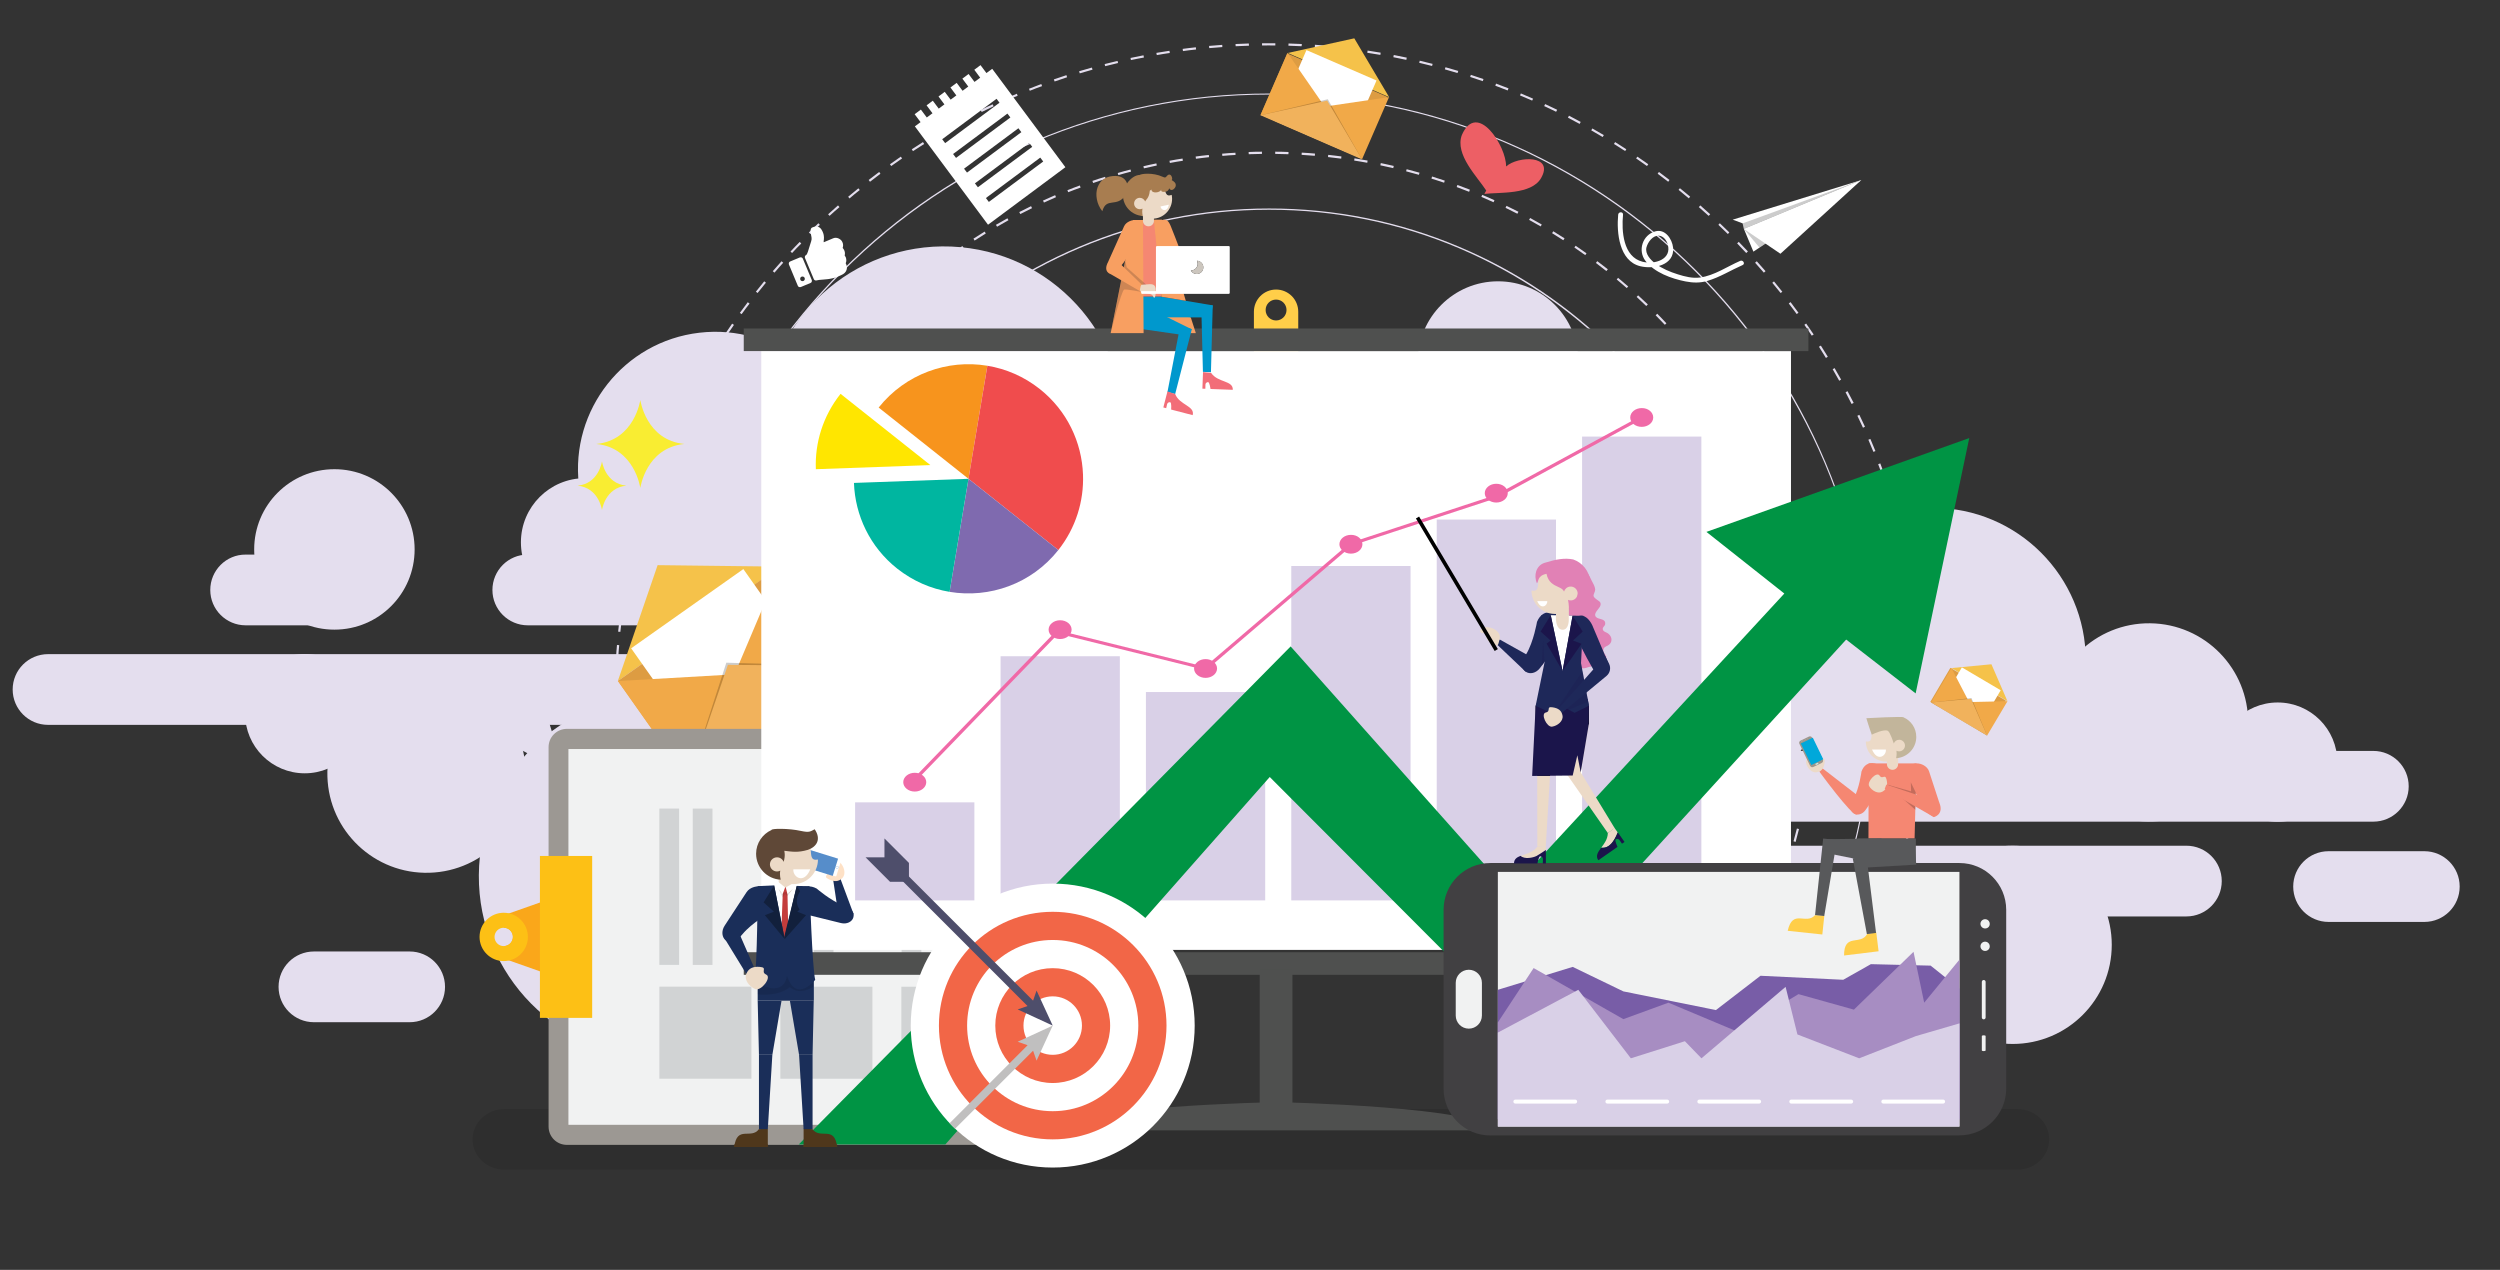 <?xml version="1.0" encoding="utf-8"?>
<!-- Generator: Adobe Illustrator 23.1.0, SVG Export Plug-In . SVG Version: 6.00 Build 0)  -->
<svg version="1.1" id="revisi" xmlns="http://www.w3.org/2000/svg" xmlns:xlink="http://www.w3.org/1999/xlink" x="0px" y="0px"
	 viewBox="0 0 2368.4 1203" style="enable-background:new 0 0 2368.4 1203;" xml:space="preserve">
<rect x="0" y="0" width="2368.4" height="1203" fill="#333333" stroke="none"/>
<style type="text/css">
	.st0{fill:#E4DEEE;}
	.st1{clip-path:url(#SVGID_2_);}
	.st2{opacity:0.1;}
	.st3{fill:#F5C24A;}
	.st4{fill:#DD9C42;}
	.st5{fill:#FFFFFF;}
	.st6{fill:#F1A948;}
	.st7{opacity:0.2;}
	.st8{fill:#F1B25C;}
	.st9{fill:#ED5F65;}
	.st10{fill:#F9ED32;}
	.st11{fill:#FAA71A;}
	.st12{fill:#9C9893;}
	.st13{fill:#F1F2F2;}
	.st14{fill:#FDC015;}
	.st15{fill:#D1D3D4;}
	.st16{fill:#FFCE49;}
	.st17{fill:#4F504F;}
	.st18{fill:#D9D0E7;}
	.st19{fill:#F069A7;}
	.st20{fill:#F7941D;}
	.st21{fill:#F04C4D;}
	.st22{fill:#7F6AAF;}
	.st23{fill:#00B6A0;}
	.st24{fill:#FFE600;}
	.st25{fill:#009444;}
	.st26{fill:#1A2E59;}
	.st27{fill:#FEE1C6;}
	.st28{fill:#568DCA;}
	.st29{fill:#ECDAC7;}
	.st30{fill:#4F371B;}
	.st31{fill:#C43D3C;}
	.st32{fill:#12203C;}
	.st33{fill:#5F4837;}
	.st34{fill:#F26647;}
	.st35{fill:#4E4E6B;}
	.st36{fill:#C0BFBF;}
	.st37{fill:#414042;}
	.st38{fill:#785DA7;}
	.st39{fill:#A78DC2;}
	.st40{fill:#F58772;}
	.st41{fill:#C2B59B;}
	.st42{fill:#58595B;}
	.st43{fill:#9E968C;}
	.st44{fill:#00A8DA;}
	.st45{fill:#C8E8E2;}
	.st46{fill:#F89F61;}
	.st47{fill:#0098CD;}
	.st48{fill:#F26D78;}
	.st49{opacity:0.2;fill:#231F20;}
	.st50{fill:#CCC6BE;}
	.st51{fill:#A87D50;}
	.st52{fill:#1E2859;}
	.st53{fill:#E181B5;}
	.st54{fill:#1B154B;}
	.st55{opacity:0.2;fill:#1B154B;}
</style>
<g>
	<g>
		<g>
			<path class="st0" d="M12,653.2c0,18.5,15,33.5,33.5,33.5h747.3c18.5,0,33.5-15,33.5-33.5l0,0c0-18.5-15-33.5-33.5-33.5H45.6
				C27,619.7,12,634.7,12,653.2L12,653.2z"/>
			<path class="st0" d="M1467.6,744.9c0,18.5,15,33.5,33.5,33.5h747.3c18.5,0,33.5-15,33.5-33.5l0,0c0-18.5-15-33.5-33.5-33.5
				h-747.3C1482.6,711.4,1467.6,726.4,1467.6,744.9L1467.6,744.9z"/>
			<path class="st0" d="M466.5,558.9c0,18.5,15,33.5,33.5,33.5h561.4c18.5,0,33.5-15,33.5-33.5l0,0c0-18.5-15-33.5-33.5-33.5H500
				C481.5,525.3,466.5,540.4,466.5,558.9L466.5,558.9z"/>
			<path class="st0" d="M199.2,558.9c0,18.5,15,33.5,33.5,33.5h90.7c18.5,0,33.5-15,33.5-33.5l0,0c0-18.5-15-33.5-33.5-33.5h-90.7
				C214.2,525.3,199.2,540.4,199.2,558.9L199.2,558.9z"/>
			<path class="st0" d="M263.9,934.9c0,18.5,15,33.5,33.5,33.5h90.7c18.5,0,33.5-15,33.5-33.5l0,0c0-18.5-15-33.5-33.5-33.5h-90.7
				C278.9,901.4,263.9,916.4,263.9,934.9L263.9,934.9z"/>
			<path class="st0" d="M2104.8,834.7c0,18.5-15,33.5-33.5,33.5H1324c-18.5,0-33.5-15-33.5-33.5l0,0c0-18.5,15-33.5,33.5-33.5h747.3
				C2089.8,801.2,2104.8,816.2,2104.8,834.7L2104.8,834.7z"/>
			<path class="st0" d="M2330.2,839.9c0,18.5-15,33.5-33.5,33.5H2206c-18.5,0-33.5-15-33.5-33.5l0,0c0-18.5,15-33.5,33.5-33.5h90.7
				C2315.2,806.4,2330.2,821.4,2330.2,839.9L2330.2,839.9z"/>
			<path class="st0" d="M345.2,676.1c0,31.2-25.3,56.5-56.5,56.5c-31.2,0-56.5-25.3-56.5-56.5c0-31.2,25.3-56.5,56.5-56.5
				C319.9,619.7,345.2,644.9,345.2,676.1z"/>
			<path class="st0" d="M392.8,520.5c0,42-34,76-76,76c-42,0-76-34-76-76s34-76,76-76C358.8,444.5,392.8,478.5,392.8,520.5z"/>
			<path class="st0" d="M1536.8,380.9c0,18.5-15,33.5-33.5,33.5h-90.7c-18.5,0-33.5-15-33.5-33.5l0,0c0-18.5,15-33.5,33.5-33.5h90.7
				C1521.8,347.4,1536.8,362.4,1536.8,380.9L1536.8,380.9z"/>
			<path class="st0" d="M1343.2,342.5c0,42,34,76,76,76c42,0,76-34,76-76c0-42-34-76-76-76C1377.2,266.5,1343.2,300.6,1343.2,342.5z
				"/>
			<path class="st0" d="M2214.3,722c0,31.2-25.3,56.5-56.5,56.5c-31.2,0-56.5-25.3-56.5-56.5c0-31.2,25.3-56.5,56.5-56.5
				C2189,665.5,2214.3,690.8,2214.3,722z"/>
			
				<ellipse transform="matrix(1.110902e-02 -1 1 1.110902e-02 1328.777 2712.573)" class="st0" cx="2035.8" cy="684.5" rx="93.9" ry="93.9"/>
			<path class="st0" d="M1976,625.9c0,80-64.8,144.8-144.8,144.8c-80,0-144.8-64.8-144.8-144.8s64.8-144.8,144.8-144.8
				C1911.2,481.1,1976,546,1976,625.9z"/>
			
				<ellipse transform="matrix(0.961 -0.278 0.278 0.961 -110.546 458.093)" class="st0" cx="1560.3" cy="618.9" rx="171.8" ry="171.8"/>
			<path class="st0" d="M2000.6,895.1c0,51.8-42,93.9-93.9,93.9c-51.8,0-93.9-42-93.9-93.9c0-51.8,42-93.9,93.9-93.9
				C1958.5,801.2,2000.6,843.2,2000.6,895.1z"/>
			
				<ellipse transform="matrix(1 -2.937398e-02 2.937398e-02 1 -21.346 12.18)" class="st0" cx="403.9" cy="732.6" rx="93.9" ry="93.9"/>
			
				<ellipse transform="matrix(6.848866e-03 -1 1 6.848866e-03 -209.452 1449.574)" class="st0" cx="625" cy="830.2" rx="171.4" ry="171.4"/>
			
				<ellipse transform="matrix(0.993 -0.116 0.116 0.993 -46.992 81.639)" class="st0" cx="677.8" cy="444.5" rx="130.1" ry="130.1"/>
			
				<ellipse transform="matrix(9.131231e-02 -0.996 0.996 9.131231e-02 410.256 1257.89)" class="st0" cx="894.4" cy="404.1" rx="170.5" ry="170.5"/>
			<path class="st0" d="M615.1,513.8c0,33.6-27.2,60.8-60.8,60.8c-33.6,0-60.8-27.2-60.8-60.8c0-33.6,27.2-60.8,60.8-60.8
				C587.9,453,615.1,480.2,615.1,513.8z"/>
			<path class="st0" d="M1090.9,513.8c0,33.6-27.2,60.8-60.8,60.8c-33.6,0-60.8-27.2-60.8-60.8c0-33.6,27.2-60.8,60.8-60.8
				C1063.7,453,1090.9,480.2,1090.9,513.8z"/>
			<path class="st0" d="M852.3,732.6c0,47.4-38.4,85.8-85.8,85.8c-47.4,0-85.8-38.4-85.8-85.8c0-47.4,38.4-85.8,85.8-85.8
				C813.8,646.8,852.3,685.2,852.3,732.6z"/>
			<polygon class="st0" points="508.9,647.8 429.9,676.1 535,732.6 			"/>
			<g>
				<defs>
					<rect id="SVGID_1_" x="567.8" y="-11.9" width="1263.5" height="1050.1"/>
				</defs>
				<clipPath id="SVGID_2_">
					<use xlink:href="#SVGID_1_"  style="overflow:visible;"/>
				</clipPath>
				<g class="st1">
					<g>
						<path class="st0" d="M1202.3,1123.9c-62.5,0-123.2-12.2-180.3-36.4c-55.2-23.3-104.7-56.7-147.2-99.3
							c-42.5-42.5-75.9-92.1-99.3-147.2c-24.2-57.1-36.4-117.8-36.4-180.3c0-62.5,12.2-123.2,36.4-180.3
							c23.3-55.2,56.7-104.7,99.3-147.2c42.5-42.5,92.1-75.9,147.2-99.3c57.1-24.2,117.8-36.4,180.3-36.4
							c62.5,0,123.2,12.2,180.3,36.4c55.2,23.3,104.7,56.7,147.2,99.3c42.5,42.5,75.9,92.1,99.3,147.2
							c24.2,57.1,36.4,117.8,36.4,180.3c0,62.5-12.2,123.2-36.4,180.3c-23.3,55.2-56.7,104.7-99.3,147.2
							c-42.5,42.5-92.1,75.9-147.2,99.3C1325.5,1111.7,1264.9,1123.9,1202.3,1123.9z M1202.3,198.7
							c-254.8,0-462.1,207.3-462.1,462.1s207.3,462.1,462.1,462.1c254.8,0,462.1-207.3,462.1-462.1S1457.2,198.7,1202.3,198.7z"/>
					</g>
					<g>
						<path class="st0" d="M1202.3,1177.9c-2,0-4.1,0-6.1,0l0-2.1c4.2,0,8.4,0,12.5,0l0,2.1
							C1206.7,1177.9,1204.5,1177.9,1202.3,1177.9z M1183.6,1177.5c-4.2-0.1-8.4-0.3-12.6-0.6l0.1-2.1c4.2,0.2,8.4,0.4,12.5,0.6
							L1183.6,1177.5z M1221.4,1177.5l-0.1-2.1c4.2-0.2,8.4-0.4,12.5-0.6l0.1,2.1C1229.8,1177.2,1225.6,1177.4,1221.4,1177.5z
							 M1158.5,1176c-4.2-0.4-8.4-0.8-12.5-1.2l0.2-2.1c4.1,0.4,8.3,0.9,12.5,1.2L1158.5,1176z M1246.5,1176l-0.2-2.1
							c4.1-0.4,8.3-0.8,12.5-1.2l0.2,2.1C1254.9,1175.2,1250.7,1175.7,1246.5,1176z M1133.5,1173.3c-4.1-0.6-8.3-1.2-12.5-1.8
							l0.3-2.1c4.1,0.6,8.3,1.3,12.4,1.8L1133.5,1173.3z M1271.5,1173.3l-0.3-2.1c4.1-0.6,8.3-1.2,12.4-1.8l0.3,2.1
							C1279.9,1172.1,1275.7,1172.7,1271.5,1173.3z M1108.6,1169.4c-4.1-0.8-8.3-1.6-12.4-2.4l0.4-2.1c4.1,0.9,8.2,1.7,12.3,2.4
							L1108.6,1169.4z M1296.4,1169.3l-0.4-2.1c4.1-0.8,8.2-1.6,12.3-2.4l0.4,2C1304.7,1167.8,1300.5,1168.6,1296.4,1169.3z
							 M1083.9,1164.2c-4.1-1-8.2-2-12.2-3l0.5-2c4,1,8.1,2.1,12.2,3L1083.9,1164.2z M1321.1,1164.2l-0.5-2c4-1,8.1-2,12.2-3l0.5,2
							C1329.2,1162.2,1325.1,1163.2,1321.1,1164.2z M1059.6,1157.9c-4-1.2-8.1-2.4-12.1-3.6l0.6-2c4,1.2,8,2.5,12,3.6L1059.6,1157.9
							z M1345.4,1157.8l-0.6-2c4-1.1,8-2.4,12-3.6l0.6,2C1353.5,1155.4,1349.4,1156.7,1345.4,1157.8z M1035.5,1150.4
							c-4-1.4-8-2.8-11.9-4.2l0.7-2c3.9,1.4,7.9,2.9,11.9,4.2L1035.5,1150.4z M1369.4,1150.3l-0.7-2c3.9-1.3,7.9-2.8,11.8-4.2l0.7,2
							C1377.4,1147.5,1373.4,1148.9,1369.4,1150.3z M1011.8,1141.6c-3.9-1.5-7.8-3.2-11.7-4.8l0.8-1.9c3.8,1.6,7.8,3.2,11.6,4.8
							L1011.8,1141.6z M1393.1,1141.6l-0.8-1.9c3.9-1.5,7.7-3.1,11.6-4.8l0.8,1.9C1400.8,1138.4,1396.9,1140,1393.1,1141.6z
							 M988.6,1131.7c-3.8-1.7-7.7-3.5-11.4-5.4l0.9-1.9c3.8,1.8,7.6,3.6,11.4,5.3L988.6,1131.7z M1416.2,1131.7l-0.9-1.9
							c3.8-1.7,7.6-3.5,11.3-5.3l0.9,1.9C1423.8,1128.2,1419.9,1130,1416.2,1131.7z M1438.8,1120.8l-1-1.9c3.7-1.9,7.4-3.9,11-5.9
							l1,1.8C1446.2,1116.9,1442.5,1118.9,1438.8,1120.8z M965.9,1120.7c-3.7-1.9-7.5-3.9-11.1-5.9l1-1.8c3.7,2,7.4,4,11.1,5.9
							L965.9,1120.7z M1460.8,1108.7l-1-1.8c3.6-2.1,7.2-4.2,10.8-6.4l1.1,1.8C1468,1104.5,1464.4,1106.7,1460.8,1108.7z
							 M943.7,1108.6c-3.6-2.1-7.3-4.3-10.8-6.4l1.1-1.8c3.6,2.2,7.2,4.3,10.8,6.4L943.7,1108.6z M1482.2,1095.6l-1.1-1.8
							c3.5-2.2,7-4.6,10.4-6.9l1.2,1.7C1489.3,1091,1485.8,1093.4,1482.2,1095.6z M922.2,1095.5c-3.5-2.3-7-4.6-10.5-7l1.2-1.7
							c3.4,2.3,7,4.7,10.5,6.9L922.2,1095.5z M1503,1081.5l-1.2-1.7c3.4-2.4,6.8-4.9,10.1-7.4l1.3,1.7
							C1509.8,1076.6,1506.4,1079.1,1503,1081.5z M901.4,1081.3c-3.4-2.4-6.8-4.9-10.2-7.5l1.3-1.7c3.3,2.5,6.7,5,10.1,7.4
							L901.4,1081.3z M1523.1,1066.4l-1.3-1.6c3.3-2.6,6.5-5.2,9.7-7.9l1.3,1.6C1529.7,1061.1,1526.4,1063.8,1523.1,1066.4z
							 M881.2,1066.1c-3.3-2.6-6.6-5.3-9.8-7.9l1.3-1.6c3.2,2.7,6.5,5.3,9.7,7.9L881.2,1066.1z M1542.5,1050.3l-1.4-1.6
							c3.1-2.7,6.3-5.5,9.3-8.4l1.4,1.5C1548.8,1044.7,1545.6,1047.5,1542.5,1050.3z M861.9,1050c-3.1-2.8-6.3-5.6-9.4-8.4l1.4-1.5
							c3.1,2.8,6.2,5.6,9.3,8.4L861.9,1050z M1561,1033.3l-1.5-1.5c3-2.9,6-5.8,8.9-8.8l1.5,1.5
							C1567,1027.4,1564,1030.4,1561,1033.3z M843.4,1032.9c-3-2.9-6-5.9-9-8.9l1.5-1.5c2.9,3,5.9,5.9,8.9,8.8L843.4,1032.9z
							 M1578.7,1015.4l-1.5-1.4c2.9-3,5.7-6.1,8.5-9.2l1.6,1.4C1584.4,1009.2,1581.6,1012.3,1578.7,1015.4z M825.7,1015
							c-2.9-3-5.7-6.2-8.5-9.3l1.6-1.4c2.8,3.1,5.6,6.2,8.5,9.2L825.7,1015z M1595.5,996.6l-1.6-1.4c2.7-3.2,5.4-6.4,8-9.6l1.6,1.3
							C1601,990.2,1598.3,993.4,1595.5,996.6z M808.9,996.3c-2.7-3.2-5.4-6.4-8.1-9.7l1.6-1.3c2.6,3.2,5.3,6.5,8,9.6L808.9,996.3z
							 M1611.4,977.1l-1.7-1.3c2.5-3.3,5.1-6.7,7.6-10l1.7,1.2C1616.6,970.4,1614,973.8,1611.4,977.1z M793,976.8
							c-2.6-3.3-5.1-6.7-7.6-10l1.7-1.2c2.5,3.3,5,6.7,7.5,10L793,976.8z M1626.4,956.8l-1.7-1.2c2.4-3.4,4.8-6.9,7.1-10.4l1.7,1.2
							C1631.2,949.8,1628.8,953.3,1626.4,956.8z M778.1,956.5c-2.4-3.4-4.8-6.9-7.1-10.4l1.7-1.2c2.3,3.5,4.7,6.9,7,10.4
							L778.1,956.5z M1640.3,935.8l-1.8-1.1c2.2-3.5,4.4-7.1,6.6-10.7l1.8,1.1C1644.8,928.6,1642.6,932.2,1640.3,935.8z
							 M764.2,935.5c-2.2-3.5-4.4-7.1-6.6-10.7l1.8-1.1c2.1,3.6,4.3,7.2,6.5,10.7L764.2,935.5z M1653.2,914.1l-1.8-1
							c2-3.6,4.1-7.3,6-11l1.9,1C1657.3,906.7,1655.3,910.5,1653.2,914.1z M751.4,914c-2-3.6-4.1-7.3-6-11l1.9-1c1.9,3.7,4,7.4,6,11
							L751.4,914z M1665.1,891.8l-1.9-0.9c1.9-3.7,3.7-7.5,5.5-11.3l1.9,0.9C1668.8,884.2,1666.9,888.1,1665.1,891.8z M739.6,891.8
							c-1.9-3.7-3.7-7.5-5.5-11.3l1.9-0.9c1.8,3.8,3.6,7.5,5.5,11.3L739.6,891.8z M728.9,869.1c-1.7-3.8-3.3-7.7-4.9-11.5l1.9-0.8
							c1.6,3.8,3.2,7.7,4.9,11.5L728.9,869.1z M1675.8,869l-1.9-0.8c1.7-3.8,3.3-7.7,4.9-11.6l1.9,0.8
							C1679.2,861.2,1677.5,865.1,1675.8,869z M719.3,845.8c-1.5-3.9-3-7.9-4.4-11.8l2-0.7c1.4,3.9,2.9,7.9,4.3,11.8L719.3,845.8z
							 M1685.4,845.6l-2-0.7c1.5-3.9,3-7.9,4.4-11.8l2,0.7C1688.4,837.7,1686.9,841.7,1685.4,845.6z M710.9,822.1
							c-1.3-4-2.6-8-3.8-12l2-0.6c1.2,4,2.5,8,3.8,12L710.9,822.1z M1693.9,821.8l-2-0.7c1.3-4,2.6-8,3.8-12l2,0.6
							C1696.4,813.8,1695.2,817.8,1693.9,821.8z M703.7,798c-1.1-4-2.2-8.1-3.2-12.2l2-0.5c1,4,2.1,8.1,3.2,12.1L703.7,798z
							 M1701.1,797.6l-2-0.6c1.1-4,2.2-8.1,3.2-12.1l2,0.5C1703.3,789.5,1702.2,793.6,1701.1,797.6z M697.6,773.5
							c-0.9-4.1-1.8-8.2-2.6-12.3l2.1-0.4c0.8,4.1,1.7,8.2,2.6,12.3L697.6,773.5z M1707.2,773.2l-2-0.5c0.9-4.1,1.8-8.2,2.6-12.3
							l2.1,0.4C1708.9,765,1708.1,769.1,1707.2,773.2z M692.7,748.8c-0.7-4.1-1.4-8.3-2-12.4l2.1-0.3c0.6,4.1,1.3,8.3,2,12.4
							L692.7,748.8z M1712,748.5l-2.1-0.4c0.7-4.1,1.4-8.3,2-12.4l2.1,0.3C1713.4,740.2,1712.7,744.4,1712,748.5z M689.1,723.9
							c-0.5-4.1-1-8.4-1.4-12.5l2.1-0.2c0.4,4.1,0.9,8.3,1.4,12.5L689.1,723.9z M1715.7,723.6l-2.1-0.3c0.5-4.1,1-8.3,1.4-12.5
							l2.1,0.2C1716.6,715.2,1716.2,719.4,1715.7,723.6z M686.6,698.8c-0.3-4.2-0.6-8.4-0.8-12.6l2.1-0.1c0.2,4.2,0.5,8.4,0.8,12.5
							L686.6,698.8z M1718.1,698.5l-2.1-0.1c0.3-4.1,0.6-8.4,0.8-12.5l2.1,0.1C1718.6,690.1,1718.4,694.4,1718.1,698.5z
							 M685.4,673.7c-0.1-4.2-0.2-8.4-0.2-12.6l2.1,0c0,4.2,0.1,8.4,0.2,12.5L685.4,673.7z M1719.3,673.4l-2.1-0.1
							c0.1-4.2,0.1-8.4,0.1-12.5v-0.7l2.1,0v0.7C1719.4,665,1719.4,669.2,1719.3,673.4z M687.5,648.6l-2.1,0
							c0.1-4.2,0.2-8.4,0.4-12.6l2.1,0.1C687.7,640.2,687.6,644.4,687.5,648.6z M1717.2,647.5c-0.1-4.2-0.3-8.4-0.5-12.5l2.1-0.1
							c0.2,4.2,0.4,8.4,0.5,12.6L1717.2,647.5z M688.7,623.5l-2.1-0.2c0.3-4.2,0.7-8.4,1-12.5l2.1,0.2
							C689.3,615.2,689,619.4,688.7,623.5z M1715.9,622.5c-0.3-4.2-0.7-8.4-1.1-12.5l2.1-0.2c0.4,4.1,0.8,8.4,1.1,12.5L1715.9,622.5
							z M691.1,598.6l-2.1-0.3c0.5-4.2,1.1-8.4,1.7-12.5l2.1,0.3C692.1,590.2,691.6,594.4,691.1,598.6z M1713.5,597.5
							c-0.5-4.1-1.1-8.3-1.7-12.4l2.1-0.3c0.6,4.1,1.2,8.3,1.7,12.5L1713.5,597.5z M694.7,573.7l-2.1-0.4c0.7-4.1,1.5-8.3,2.3-12.4
							l2.1,0.4C696.1,565.5,695.4,569.6,694.7,573.7z M1709.8,572.7c-0.7-4.1-1.5-8.3-2.3-12.3l2.1-0.4c0.8,4.1,1.6,8.3,2.3,12.4
							L1709.8,572.7z M699.5,549.1l-2-0.5c0.9-4.1,1.9-8.2,2.9-12.3l2,0.5C701.3,541,700.4,545.1,699.5,549.1z M1705,548.1
							c-0.9-4.1-1.9-8.2-2.9-12.2l2-0.5c1,4.1,2,8.2,2.9,12.3L1705,548.1z M705.5,524.8l-2-0.6c1.1-4,2.3-8.1,3.5-12.1l2,0.6
							C707.8,516.7,706.6,520.8,705.5,524.8z M1698.9,523.8c-1.1-4-2.3-8.1-3.5-12l2-0.6c1.2,4,2.4,8.1,3.5,12.1L1698.9,523.8z
							 M712.7,500.8l-2-0.7c1.3-4,2.7-8,4.1-12l2,0.7C715.4,492.8,714,496.8,712.7,500.8z M1691.7,499.8c-1.3-4-2.7-7.9-4.1-11.9
							l2-0.7c1.4,3.9,2.8,7.9,4.1,11.9L1691.7,499.8z M721.1,477l-2-0.7c1.5-3.9,3.1-7.9,4.7-11.7l1.9,0.8
							C724.1,469.2,722.6,473.1,721.1,477z M1683.2,476.2c-1.5-3.9-3.1-7.8-4.6-11.6l1.9-0.8c1.6,3.9,3.2,7.8,4.7,11.7L1683.2,476.2
							z M730.6,453.8l-1.9-0.8c1.7-3.8,3.4-7.7,5.2-11.5l1.9,0.9C734.1,446.1,732.3,450,730.6,453.8z M1673.7,453
							c-1.7-3.8-3.4-7.6-5.2-11.4l1.9-0.9c1.8,3.8,3.5,7.6,5.2,11.4L1673.7,453z M741.3,431l-1.9-0.9c1.9-3.7,3.8-7.5,5.8-11.2
							l1.9,1C745.1,423.5,743.2,427.3,741.3,431z M1663.1,430.4c-1.9-3.7-3.8-7.5-5.7-11.1l1.8-1c2,3.7,3.9,7.4,5.8,11.2
							L1663.1,430.4z M753.1,408.8l-1.8-1c2-3.6,4.2-7.3,6.3-10.9l1.8,1.1C757.2,401.5,755.1,405.2,753.1,408.8z M1651.3,408.3
							c-2-3.6-4.1-7.3-6.3-10.8l1.8-1.1c2.1,3.6,4.3,7.2,6.3,10.9L1651.3,408.3z M765.9,387.2l-1.8-1.1c2.2-3.5,4.5-7.1,6.8-10.6
							l1.7,1.2C770.4,380.2,768.1,383.7,765.9,387.2z M1638.5,386.8c-2.2-3.5-4.5-7.1-6.8-10.5l1.7-1.2c2.3,3.5,4.6,7,6.8,10.6
							L1638.5,386.8z M779.8,366.3l-1.7-1.2c2.4-3.4,4.9-6.9,7.3-10.2l1.7,1.2C784.6,359.5,782.2,362.9,779.8,366.3z M1624.6,365.9
							c-2.4-3.4-4.8-6.8-7.3-10.2l1.7-1.2c2.5,3.4,4.9,6.8,7.3,10.2L1624.6,365.9z M794.7,346.1l-1.7-1.3c2.6-3.3,5.2-6.6,7.8-9.9
							l1.6,1.3C799.8,339.5,797.2,342.8,794.7,346.1z M1609.8,345.8c-2.5-3.3-5.2-6.6-7.8-9.8l1.6-1.3c2.6,3.2,5.3,6.5,7.8,9.9
							L1609.8,345.8z M810.5,326.6l-1.6-1.4c2.7-3.2,5.5-6.4,8.3-9.5l1.6,1.4C816,320.3,813.2,323.4,810.5,326.6z M1594,326.3
							c-2.7-3.2-5.5-6.3-8.3-9.4l1.6-1.4c2.8,3.1,5.6,6.3,8.3,9.5L1594,326.3z M827.2,307.9l-1.5-1.4c2.9-3,5.8-6.1,8.7-9.1l1.5,1.5
							C833,301.9,830.1,304.9,827.2,307.9z M1577.2,307.7c-2.8-3-5.8-6.1-8.7-9l1.5-1.5c2.9,3,5.9,6,8.7,9.1L1577.2,307.7z
							 M844.9,290.1l-1.5-1.5c3-2.9,6.1-5.8,9.2-8.6l1.4,1.5C850.9,284.3,847.8,287.2,844.9,290.1z M1559.6,289.9
							c-3-2.9-6.1-5.8-9.1-8.6l1.4-1.5c3.1,2.8,6.2,5.7,9.2,8.6L1559.6,289.9z M863.3,273.1l-1.4-1.6c3.1-2.7,6.4-5.5,9.6-8.2
							l1.3,1.6C869.6,267.6,866.4,270.4,863.3,273.1z M1541.1,272.9c-3.1-2.7-6.3-5.5-9.5-8.1l1.3-1.6c3.2,2.7,6.4,5.4,9.6,8.2
							L1541.1,272.9z M882.6,257.1l-1.3-1.6c3.3-2.6,6.6-5.2,9.9-7.7l1.3,1.7C889.2,251.9,885.8,254.5,882.6,257.1z M1521.8,256.8
							c-3.3-2.6-6.6-5.2-9.9-7.7l1.3-1.7c3.3,2.5,6.7,5.1,10,7.7L1521.8,256.8z M902.6,242l-1.2-1.7c3.4-2.4,6.8-4.8,10.3-7.2
							l1.2,1.7C909.4,237.2,905.9,239.6,902.6,242z M1501.8,241.7c-3.4-2.4-6.9-4.8-10.3-7.2l1.2-1.7c3.5,2.4,6.9,4.8,10.3,7.2
							L1501.8,241.7z M923.3,227.9l-1.1-1.8c3.5-2.3,7.1-4.5,10.6-6.7l1.1,1.8C930.3,223.4,926.8,225.6,923.3,227.9z M1481,227.6
							c-3.5-2.3-7.1-4.5-10.6-6.7l1.1-1.8c3.6,2.2,7.2,4.4,10.7,6.7L1481,227.6z M944.6,214.8l-1.1-1.8c3.6-2.1,7.3-4.2,10.9-6.2
							l1,1.8C951.9,210.7,948.2,212.7,944.6,214.8z M1459.6,214.5c-3.6-2.1-7.3-4.2-11-6.2l1-1.8c3.7,2,7.4,4.1,11,6.2L1459.6,214.5
							z M966.6,202.8l-1-1.9c3.7-1.9,7.5-3.8,11.2-5.6l0.9,1.9C974,199,970.2,200.9,966.6,202.8z M1437.5,202.5
							c-3.7-1.9-7.5-3.8-11.2-5.6l0.9-1.9c3.8,1.8,7.6,3.7,11.3,5.6L1437.5,202.5z M989,191.9l-0.9-1.9c3.8-1.7,7.7-3.4,11.5-5.1
							l0.8,1.9C996.7,188.5,992.8,190.2,989,191.9z M1414.9,191.6c-3.8-1.7-7.7-3.4-11.5-5.1l0.8-1.9c3.9,1.6,7.7,3.3,11.6,5.1
							L1414.9,191.6z M1012,182.1l-0.8-1.9c3.9-1.5,7.8-3.1,11.8-4.5l0.7,2C1019.8,179,1015.9,180.6,1012,182.1z M1391.8,181.7
							c-3.9-1.5-7.8-3-11.8-4.5l0.7-2c3.9,1.4,7.9,3,11.8,4.5L1391.8,181.7z M1035.6,173.4l-0.7-2c3.9-1.4,8-2.7,12-3.9l0.6,2
							C1043.5,170.7,1039.5,172,1035.6,173.4z M1368.1,173.1c-4-1.3-8-2.7-12-3.9l0.6-2c4,1.3,8,2.6,12,3.9L1368.1,173.1z
							 M1059.5,165.9l-0.6-2c4-1.2,8.1-2.3,12.1-3.3l0.5,2C1067.5,163.6,1063.5,164.7,1059.5,165.9z M1344.2,165.6
							c-4-1.1-8.1-2.3-12.1-3.3l0.5-2c4,1,8.1,2.2,12.2,3.3L1344.2,165.6z M1083.7,159.5l-0.5-2c4.1-1,8.2-1.9,12.3-2.7l0.4,2
							C1091.9,157.6,1087.8,158.6,1083.7,159.5z M1319.9,159.3c-4.1-0.9-8.2-1.9-12.2-2.7l0.4-2.1c4.1,0.8,8.2,1.8,12.3,2.7
							L1319.9,159.3z M1108.3,154.4l-0.4-2.1c4.1-0.8,8.3-1.5,12.4-2.1l0.3,2.1C1116.5,152.9,1112.4,153.6,1108.3,154.4z
							 M1295.3,154.2c-4.1-0.7-8.2-1.5-12.4-2.1l0.3-2.1c4.1,0.7,8.3,1.4,12.4,2.1L1295.3,154.2z M1133,150.4l-0.3-2.1
							c4.1-0.6,8.3-1.1,12.5-1.5l0.2,2.1C1141.3,149.3,1137.2,149.9,1133,150.4z M1270.6,150.3c-4.1-0.5-8.3-1-12.5-1.5l0.2-2.1
							c4.2,0.4,8.4,1,12.5,1.5L1270.6,150.3z M1158,147.7l-0.2-2.1c4.2-0.4,8.4-0.7,12.6-0.9l0.1,2.1
							C1166.3,147,1162.1,147.3,1158,147.7z M1245.6,147.6c-4.1-0.3-8.4-0.6-12.5-0.9l0.1-2.1c4.2,0.2,8.4,0.5,12.6,0.9
							L1245.6,147.6z M1183,146.1l-0.1-2.1c4.2-0.2,8.4-0.3,12.6-0.3l0,2.1C1191.4,145.9,1187.1,146,1183,146.1z M1220.6,146.1
							c-4.1-0.1-8.4-0.2-12.5-0.3l0-2.1c4.2,0,8.4,0.1,12.6,0.3L1220.6,146.1z"/>
					</g>
					<g>
						<path class="st0" d="M1196.2,1280.6c-4.2,0-8.4-0.1-12.6-0.2l0.1-2.1c4.1,0.1,8.4,0.2,12.5,0.2L1196.2,1280.6z M1208.8,1280.6
							l0-2.1c4.1,0,8.4-0.1,12.5-0.3l0.1,2.1C1217.2,1280.5,1213,1280.5,1208.8,1280.6z M1171.1,1279.9c-4.2-0.2-8.4-0.5-12.5-0.7
							l0.1-2.1c4.1,0.3,8.3,0.5,12.5,0.7L1171.1,1279.9z M1233.9,1279.8l-0.1-2.1c4.1-0.2,8.3-0.5,12.5-0.8l0.1,2.1
							C1242.3,1279.4,1238.1,1279.6,1233.9,1279.8z M1146.1,1278.1c-4.2-0.4-8.4-0.8-12.5-1.2l0.2-2.1c4.1,0.5,8.3,0.9,12.5,1.2
							L1146.1,1278.1z M1259,1278.1l-0.2-2.1c4.1-0.4,8.3-0.8,12.5-1.3l0.2,2.1C1267.3,1277.3,1263.1,1277.7,1259,1278.1z
							 M1121.1,1275.3c-4.1-0.5-8.3-1.1-12.4-1.8l0.3-2.1c4.1,0.6,8.3,1.2,12.4,1.7L1121.1,1275.3z M1283.9,1275.3l-0.3-2.1
							c4.1-0.5,8.3-1.1,12.4-1.8l0.3,2.1C1292.3,1274.2,1288.1,1274.8,1283.9,1275.3z M1096.3,1271.6c-4.1-0.7-8.3-1.5-12.4-2.3
							l0.4-2.1c4.1,0.8,8.2,1.5,12.3,2.3L1096.3,1271.6z M1308.8,1271.5l-0.4-2.1c4.1-0.7,8.2-1.5,12.3-2.3l0.4,2.1
							C1317,1270,1312.9,1270.8,1308.8,1271.5z M1071.6,1266.8c-4.1-0.9-8.2-1.8-12.3-2.8l0.5-2c4.1,1,8.2,1.9,12.2,2.8
							L1071.6,1266.8z M1333.4,1266.7l-0.4-2c4.1-0.9,8.2-1.8,12.2-2.8l0.5,2C1341.6,1264.9,1337.5,1265.9,1333.4,1266.7z
							 M1047.1,1261c-4-1-8.1-2.1-12.1-3.3l0.6-2c4,1.1,8.1,2.2,12.1,3.3L1047.1,1261z M1357.9,1260.9l-0.5-2c4-1,8.1-2.1,12.1-3.3
							l0.6,2C1366,1258.8,1361.9,1259.9,1357.9,1260.9z M1022.9,1254.3c-4-1.2-8.1-2.5-12-3.8l0.6-2c4,1.3,8,2.5,12,3.8
							L1022.9,1254.3z M1382.1,1254.2l-0.6-2c4-1.2,8-2.5,11.9-3.7l0.6,2C1390.1,1251.7,1386.1,1253,1382.1,1254.2z M999,1246.5
							c-4-1.4-7.9-2.8-11.9-4.3l0.7-2c3.9,1.5,7.9,2.9,11.8,4.2L999,1246.5z M1406,1246.4l-0.7-2c3.9-1.4,7.9-2.8,11.8-4.2l0.7,2
							C1413.9,1243.6,1409.9,1245,1406,1246.4z M975.3,1237.7c-3.9-1.5-7.8-3.1-11.7-4.7l0.8-1.9c3.8,1.6,7.8,3.2,11.6,4.7
							L975.3,1237.7z M1429.5,1237.7l-0.8-2c3.8-1.5,7.7-3.1,11.6-4.7l0.8,1.9C1437.3,1234.6,1433.4,1236.1,1429.5,1237.7z
							 M952.1,1228c-3.8-1.7-7.7-3.4-11.5-5.2l0.9-1.9c3.8,1.8,7.6,3.5,11.4,5.2L952.1,1228z M1452.6,1228l-0.8-1.9
							c3.8-1.7,7.6-3.4,11.4-5.2l0.9,1.9C1460.3,1224.6,1456.4,1226.3,1452.6,1228z M1475.3,1217.4l-0.9-1.9
							c3.7-1.8,7.5-3.7,11.1-5.6l1,1.9C1482.8,1213.7,1479,1215.6,1475.3,1217.4z M929.2,1217.4c-3.8-1.8-7.5-3.8-11.2-5.7l1-1.9
							c3.7,1.9,7.5,3.8,11.2,5.7L929.2,1217.4z M1497.6,1205.9l-1-1.8c3.6-2,7.3-4,10.9-6.1l1,1.8
							C1504.9,1201.9,1501.2,1204,1497.6,1205.9z M906.9,1205.8c-3.7-2-7.4-4-11-6.1l1-1.8c3.6,2.1,7.3,4.1,11,6.1L906.9,1205.8z
							 M1519.4,1193.5l-1.1-1.8c3.5-2.1,7.1-4.3,10.7-6.5l1.1,1.8C1526.5,1189.2,1522.9,1191.4,1519.4,1193.5z M885,1193.3
							c-3.6-2.1-7.2-4.3-10.7-6.6l1.1-1.8c3.5,2.2,7.1,4.4,10.7,6.5L885,1193.3z M1540.6,1180.3l-1.1-1.8c3.5-2.3,7-4.6,10.4-6.9
							l1.2,1.7C1547.6,1175.6,1544.1,1178,1540.6,1180.3z M863.7,1180c-3.5-2.3-7-4.6-10.5-7l1.2-1.7c3.4,2.3,6.9,4.7,10.4,7
							L863.7,1180z M1561.3,1166.1l-1.2-1.7c3.4-2.4,6.8-4.9,10.1-7.4l1.2,1.7C1568.2,1161.2,1564.7,1163.7,1561.3,1166.1z
							 M842.9,1165.8c-3.4-2.4-6.8-4.9-10.2-7.4l1.3-1.7c3.3,2.5,6.7,5,10.1,7.4L842.9,1165.8z M1581.5,1151.2l-1.3-1.7
							c3.3-2.5,6.6-5.1,9.8-7.8l1.3,1.6C1588.1,1146,1584.8,1148.6,1581.5,1151.2z M822.7,1150.8c-3.3-2.6-6.6-5.2-9.9-7.8l1.3-1.6
							c3.2,2.6,6.5,5.2,9.8,7.8L822.7,1150.8z M1601,1135.4l-1.3-1.6c3.2-2.7,6.4-5.4,9.5-8.1l1.4,1.6
							C1607.4,1130,1604.2,1132.7,1601,1135.4z M803.2,1135c-3.2-2.7-6.4-5.4-9.5-8.2l1.4-1.6c3.1,2.7,6.3,5.5,9.5,8.2L803.2,1135z
							 M1619.9,1118.9l-1.4-1.5c3.1-2.8,6.1-5.7,9.2-8.5l1.4,1.5C1626.1,1113.2,1623,1116.1,1619.9,1118.9z M784.3,1118.4
							c-3.1-2.8-6.2-5.7-9.2-8.6l1.4-1.5c3,2.9,6.1,5.7,9.2,8.5L784.3,1118.4z M1638.1,1101.6l-1.5-1.5c3-2.9,5.9-5.9,8.8-8.9
							l1.5,1.5C1644.1,1095.6,1641.1,1098.6,1638.1,1101.6z M766.1,1101.1c-3-2.9-5.9-5.9-8.8-8.9l1.5-1.5c2.9,3,5.9,6,8.8,8.9
							L766.1,1101.1z M1655.6,1083.6l-1.5-1.4c2.8-3,5.7-6.1,8.5-9.2l1.6,1.4C1661.3,1077.4,1658.5,1080.5,1655.6,1083.6z
							 M748.6,1083.1c-2.8-3-5.7-6.2-8.5-9.3l1.6-1.4c2.8,3.1,5.6,6.2,8.4,9.2L748.6,1083.1z M1672.4,1064.8l-1.6-1.4
							c2.7-3.2,5.4-6.4,8.1-9.6l1.6,1.3C1677.9,1058.4,1675.1,1061.7,1672.4,1064.8z M731.9,1064.4c-2.7-3.2-5.4-6.4-8.1-9.6
							l1.6-1.3c2.6,3.2,5.3,6.4,8.1,9.6L731.9,1064.4z M1688.4,1045.5l-1.6-1.3c2.6-3.3,5.2-6.6,7.7-9.9l1.7,1.3
							C1693.6,1038.9,1691,1042.2,1688.4,1045.5z M715.9,1045c-2.6-3.3-5.2-6.6-7.7-9.9l1.7-1.3c2.5,3.3,5.1,6.6,7.7,9.9L715.9,1045
							z M1703.6,1025.4l-1.7-1.2c2.5-3.4,4.9-6.8,7.3-10.2l1.7,1.2C1708.5,1018.6,1706.1,1022.1,1703.6,1025.4z M700.7,1025
							c-2.5-3.4-4.9-6.8-7.3-10.2l1.7-1.2c2.4,3.4,4.8,6.8,7.3,10.2L700.7,1025z M1718,1004.8l-1.7-1.2c2.3-3.5,4.6-7,6.9-10.5
							l1.8,1.1C1722.7,997.8,1720.3,1001.3,1718,1004.8z M686.4,1004.4c-2.3-3.5-4.6-7-6.9-10.5l1.8-1.1c2.2,3.5,4.5,7,6.8,10.5
							L686.4,1004.4z M1731.6,983.6l-1.8-1.1c2.2-3.6,4.3-7.2,6.4-10.8l1.8,1.1C1735.9,976.4,1733.8,980,1731.6,983.6z M672.9,983.3
							c-2.2-3.5-4.3-7.2-6.4-10.8l1.8-1.1c2.1,3.6,4.2,7.2,6.4,10.7L672.9,983.3z M1744.3,961.9l-1.8-1c2-3.6,4-7.3,6-11l1.9,1
							C1748.3,954.5,1746.3,958.2,1744.3,961.9z M660.3,961.6c-2-3.6-4-7.3-6-11l1.9-1c1.9,3.7,3.9,7.4,6,11L660.3,961.6z
							 M1756.1,939.7l-1.9-0.9c1.9-3.7,3.7-7.5,5.5-11.3l1.9,0.9C1759.8,932.1,1757.9,935.9,1756.1,939.7z M648.5,939.5
							c-1.9-3.7-3.7-7.5-5.5-11.2l1.9-0.9c1.8,3.7,3.6,7.5,5.5,11.2L648.5,939.5z M1766.9,916.9l-1.9-0.9c1.7-3.8,3.4-7.7,5.1-11.5
							l1.9,0.8C1770.4,909.3,1768.7,913.1,1766.9,916.9z M637.7,916.9c-1.7-3.8-3.4-7.6-5.1-11.5l1.9-0.8c1.6,3.8,3.3,7.6,5,11.4
							L637.7,916.9z M627.8,893.9c-1.6-3.9-3.1-7.8-4.6-11.7l2-0.7c1.5,3.9,3,7.8,4.6,11.6L627.8,893.9z M1776.9,893.8l-1.9-0.8
							c1.6-3.9,3.1-7.8,4.6-11.7l2,0.7C1780,886,1778.5,889.9,1776.9,893.8z M618.9,870.4c-1.4-3.9-2.8-7.9-4.1-11.9l2-0.7
							c1.3,3.9,2.7,7.9,4.1,11.8L618.9,870.4z M1785.9,870.3l-2-0.7c1.4-3.9,2.8-7.9,4.1-11.9l2,0.7
							C1788.7,862.3,1787.3,866.3,1785.9,870.3z M610.8,846.6c-1.3-4-2.5-8-3.6-12l2-0.6c1.2,4,2.4,8,3.6,12L610.8,846.6z
							 M1793.9,846.4l-2-0.6c1.2-4,2.5-8,3.6-12l2,0.6C1796.4,838.3,1795.2,842.4,1793.9,846.4z M603.8,822.5
							c-1.1-4-2.1-8.1-3.1-12.2l2-0.5c1,4,2.1,8.1,3.1,12.1L603.8,822.5z M1801,822.2l-2-0.5c1.1-4,2.1-8.1,3.1-12.1l2,0.5
							C1803.1,814.1,1802,818.2,1801,822.2z M597.8,798.1c-0.9-4.1-1.8-8.2-2.6-12.3l2.1-0.4c0.8,4.1,1.7,8.2,2.6,12.2L597.8,798.1z
							 M1807,797.8l-2-0.5c0.9-4.1,1.8-8.2,2.6-12.2l2.1,0.4C1808.8,789.6,1807.9,793.8,1807,797.8z M592.7,773.5
							c-0.8-4.1-1.5-8.3-2.1-12.4l2.1-0.3c0.7,4.1,1.4,8.2,2.1,12.3L592.7,773.5z M1812,773.2l-2.1-0.4c0.7-4.1,1.5-8.2,2.1-12.3
							l2.1,0.3C1813.5,765,1812.8,769.1,1812,773.2z M588.7,748.7c-0.6-4.1-1.1-8.3-1.6-12.5l2.1-0.2c0.5,4.1,1,8.3,1.6,12.4
							L588.7,748.7z M1816,748.4l-2.1-0.3c0.6-4.1,1.1-8.3,1.6-12.4l2.1,0.3C1817.2,740.1,1816.6,744.3,1816,748.4z M585.7,723.8
							c-0.4-4.1-0.8-8.4-1.1-12.5l2.1-0.2c0.3,4.1,0.7,8.3,1.1,12.5L585.7,723.8z M1819.1,723.5l-2.1-0.2c0.4-4.1,0.8-8.3,1.1-12.5
							l2.1,0.2C1819.9,715.1,1819.5,719.3,1819.1,723.5z M583.6,698.7c-0.3-4.2-0.5-8.4-0.6-12.5l2.1-0.1c0.2,4.2,0.4,8.4,0.6,12.5
							L583.6,698.7z M1821.1,698.4l-2.1-0.1c0.2-4.1,0.5-8.3,0.6-12.5l2.1,0.1C1821.5,690.1,1821.3,694.3,1821.1,698.4z
							 M582.6,673.7c-0.1-4.2-0.1-8.4-0.1-12.6h2.1c0,4.1,0,8.4,0.1,12.5L582.6,673.7z M1822.1,673.3l-2.1,0
							c0.1-4.1,0.1-8.4,0.1-12.5v-0.6h2.1v0.6C1822.2,665,1822.1,669.2,1822.1,673.3z M584.7,648.6l-2.1,0c0.1-4.2,0.2-8.4,0.4-12.6
							l2.1,0.1C584.9,640.2,584.8,644.4,584.7,648.6z M1820,647.6c-0.1-4.1-0.2-8.3-0.4-12.5l2.1-0.1c0.2,4.2,0.3,8.4,0.4,12.5
							L1820,647.6z M585.7,623.6l-2.1-0.1c0.2-4.2,0.5-8.4,0.9-12.5l2.1,0.2C586.2,615.2,585.9,619.4,585.7,623.6z M1818.9,622.6
							c-0.3-4.2-0.6-8.4-0.9-12.5l2.1-0.2c0.3,4.1,0.6,8.4,0.9,12.5L1818.9,622.6z M587.7,598.6l-2.1-0.2c0.4-4.2,0.9-8.4,1.4-12.5
							l2.1,0.3C588.6,590.3,588.1,594.5,587.7,598.6z M1816.9,597.7c-0.4-4.1-0.9-8.3-1.4-12.4l2.1-0.3c0.5,4.1,1,8.3,1.4,12.5
							L1816.9,597.7z M590.7,573.7l-2.1-0.3c0.6-4.1,1.2-8.3,1.9-12.4l2.1,0.3C591.9,565.5,591.3,569.6,590.7,573.7z M1813.9,572.8
							c-0.6-4.1-1.2-8.3-1.9-12.4l2.1-0.3c0.7,4.1,1.3,8.3,1.9,12.4L1813.9,572.8z M594.7,549l-2.1-0.4c0.7-4.1,1.6-8.3,2.4-12.3
							l2.1,0.4C596.2,540.8,595.4,544.9,594.7,549z M1809.8,548.1c-0.8-4.1-1.6-8.2-2.4-12.3l2.1-0.4c0.8,4.1,1.6,8.2,2.4,12.3
							L1809.8,548.1z M599.7,524.5l-2-0.5c0.9-4.1,1.9-8.2,2.9-12.2l2,0.5C601.6,516.3,600.6,520.4,599.7,524.5z M1804.8,523.6
							c-0.9-4.1-1.9-8.2-2.9-12.2l2-0.5c1,4,2,8.1,2.9,12.2L1804.8,523.6z M605.7,500.2l-2-0.5c1.1-4,2.2-8.1,3.4-12.1l2,0.6
							C607.9,492.1,606.7,496.2,605.7,500.2z M1798.8,499.3c-1.1-4-2.2-8.1-3.4-12.1l2-0.6c1.2,4,2.3,8.1,3.4,12.1L1798.8,499.3z
							 M612.7,476.1l-2-0.6c1.2-4,2.6-8,3.9-12l2,0.7C615.2,468.1,613.9,472.2,612.7,476.1z M1791.7,475.2c-1.2-4-2.5-8-3.9-11.9
							l2-0.7c1.3,4,2.6,8,3.9,11.9L1791.7,475.2z M620.6,452.3l-2-0.7c1.4-3.9,2.9-7.9,4.4-11.8l2,0.7
							C623.5,444.4,622.1,448.4,620.6,452.3z M1783.7,451.5c-1.4-3.9-2.9-7.9-4.4-11.7l2-0.8c1.5,3.9,3,7.9,4.4,11.8L1783.7,451.5z
							 M629.6,428.8l-1.9-0.8c1.6-3.9,3.2-7.8,4.9-11.6l1.9,0.8C632.8,421.1,631.2,425,629.6,428.8z M1774.8,428.1
							c-1.6-3.8-3.2-7.7-4.8-11.5l1.9-0.8c1.6,3.8,3.3,7.7,4.8,11.5L1774.8,428.1z M639.5,405.8l-1.9-0.9c1.7-3.8,3.5-7.6,5.3-11.4
							l1.9,0.9C643,398.2,641.2,402,639.5,405.8z M1764.9,405.2c-1.7-3.8-3.5-7.6-5.3-11.3l1.9-0.9c1.8,3.7,3.6,7.6,5.3,11.3
							L1764.9,405.2z M650.3,383.1l-1.9-0.9c1.9-3.7,3.8-7.5,5.8-11.2l1.9,1C654.2,375.7,652.2,379.4,650.3,383.1z M1754.1,382.7
							c-1.9-3.7-3.8-7.4-5.7-11.1l1.9-1c1.9,3.7,3.9,7.4,5.8,11.1L1754.1,382.7z M662.1,361l-1.8-1c2-3.7,4.1-7.3,6.2-10.9l1.8,1.1
							C666.2,353.7,664.1,357.3,662.1,361z M1742.4,360.7c-2-3.6-4.1-7.3-6.2-10.9l1.8-1.1c2.1,3.6,4.2,7.3,6.2,10.9L1742.4,360.7z
							 M674.7,339.3l-1.8-1.1c2.2-3.6,4.4-7.2,6.7-10.7l1.8,1.1C679.1,332.2,676.9,335.7,674.7,339.3z M1729.8,339.1
							c-2.2-3.5-4.4-7.1-6.6-10.6l1.8-1.1c2.2,3.5,4.5,7.1,6.6,10.6L1729.8,339.1z M688.2,318.2l-1.7-1.2c2.3-3.5,4.7-7,7.1-10.4
							l1.7,1.2C692.9,311.2,690.5,314.7,688.2,318.2z M1716.4,318c-2.3-3.5-4.7-6.9-7-10.3l1.7-1.2c2.4,3.4,4.8,6.9,7.1,10.4
							L1716.4,318z M702.6,297.6l-1.7-1.2c2.5-3.4,5-6.8,7.5-10.1l1.7,1.3C707.5,290.9,705,294.2,702.6,297.6z M1702.1,297.5
							c-2.4-3.4-5-6.7-7.5-10l1.7-1.3c2.5,3.3,5,6.7,7.5,10.1L1702.1,297.5z M717.7,277.6l-1.6-1.3c2.6-3.3,5.2-6.6,7.9-9.8l1.6,1.3
							C722.9,271.1,720.3,274.4,717.7,277.6z M1686.9,277.6c-2.6-3.2-5.2-6.5-7.9-9.7l1.6-1.3c2.7,3.2,5.3,6.5,7.9,9.8L1686.9,277.6
							z M733.7,258.3l-1.6-1.4c2.7-3.2,5.5-6.3,8.3-9.4l1.6,1.4C739.1,252,736.4,255.2,733.7,258.3z M1671,258.3
							c-2.7-3.1-5.5-6.3-8.3-9.4l1.6-1.4c2.8,3.1,5.6,6.3,8.3,9.4L1671,258.3z M1654.3,239.7c-2.8-3-5.7-6.1-8.6-9.1l1.5-1.5
							c2.9,3,5.8,6,8.7,9.1L1654.3,239.7z M750.4,239.7l-1.5-1.4c2.8-3,5.7-6.1,8.7-9.1l1.5,1.5
							C756.1,233.6,753.2,236.6,750.4,239.7z M1636.9,221.7c-3-2.9-6-5.9-9-8.7l1.4-1.5c3,2.9,6.1,5.8,9,8.7L1636.9,221.7z
							 M767.8,221.7l-1.5-1.5c3-2.9,6-5.9,9-8.7l1.4,1.5C773.8,215.8,770.8,218.8,767.8,221.7z M785.9,204.5l-1.4-1.5
							c3.1-2.8,6.2-5.6,9.4-8.4l1.4,1.6C792.1,198.8,789,201.7,785.9,204.5z M1618.7,204.5c-3.1-2.8-6.2-5.6-9.3-8.3l1.4-1.6
							c3.1,2.7,6.3,5.6,9.4,8.4L1618.7,204.5z M804.8,188l-1.3-1.6c3.2-2.7,6.4-5.4,9.7-8l1.3,1.6
							C811.2,182.6,807.9,185.3,804.8,188z M1599.9,187.9c-3.2-2.7-6.4-5.4-9.7-8l1.3-1.6c3.2,2.6,6.5,5.3,9.7,8L1599.9,187.9z
							 M824.2,172.2l-1.3-1.7c3.3-2.6,6.7-5.1,10-7.6l1.2,1.7C830.9,167.1,827.5,169.7,824.2,172.2z M1580.4,172.2
							c-3.3-2.6-6.7-5.1-10-7.6l1.2-1.7c3.3,2.5,6.7,5,10,7.6L1580.4,172.2z M844.3,157.3l-1.2-1.7c3.4-2.4,6.9-4.8,10.3-7.2
							l1.2,1.7C851.1,152.5,847.7,154.9,844.3,157.3z M1560.3,157.3c-3.4-2.4-6.8-4.8-10.3-7.2l1.2-1.7c3.5,2.4,6.9,4.8,10.3,7.2
							L1560.3,157.3z M864.9,143.2l-1.1-1.8c3.5-2.3,7-4.5,10.6-6.8l1.1,1.8C871.9,138.7,868.4,141,864.9,143.2z M1539.6,143.1
							c-3.5-2.3-7-4.5-10.6-6.7l1.1-1.8c3.5,2.2,7.1,4.5,10.6,6.8L1539.6,143.1z M886.1,130l-1.1-1.8c3.6-2.1,7.2-4.3,10.8-6.3
							l1,1.8C893.3,125.7,889.7,127.9,886.1,130z M1518.3,129.8c-3.6-2.1-7.2-4.3-10.8-6.3l1-1.8c3.6,2.1,7.3,4.2,10.9,6.3
							L1518.3,129.8z M907.8,117.6l-1-1.8c3.7-2,7.4-4,11.1-5.9l1,1.9C915.2,113.7,911.5,115.6,907.8,117.6z M1496.5,117.4
							c-3.7-2-7.4-4-11.1-5.9l1-1.9c3.7,1.9,7.5,3.9,11.1,5.9L1496.5,117.4z M930,106.1l-0.9-1.9c3.7-1.8,7.5-3.7,11.3-5.4l0.9,1.9
							C937.5,102.5,933.7,104.3,930,106.1z M1474.2,105.9c-3.7-1.8-7.5-3.7-11.3-5.4l0.9-1.9c3.8,1.8,7.6,3.6,11.4,5.4L1474.2,105.9
							z M952.6,95.6l-0.8-1.9c3.8-1.7,7.7-3.3,11.5-4.9l0.8,1.9C960.3,92.2,956.4,93.9,952.6,95.6z M1451.5,95.3
							c-3.8-1.7-7.7-3.3-11.5-4.9l0.8-1.9c3.9,1.6,7.8,3.3,11.6,5L1451.5,95.3z M975.6,86l-0.8-1.9c3.9-1.5,7.8-3,11.7-4.5l0.7,2
							C983.4,82.9,979.5,84.4,975.6,86z M1428.3,85.7c-3.9-1.5-7.8-3-11.7-4.5l0.7-2c3.9,1.4,7.9,3,11.8,4.5L1428.3,85.7z
							 M999.1,77.2l-0.7-2c3.9-1.4,7.9-2.7,11.9-4l0.6,2C1007,74.5,1003,75.9,999.1,77.2z M1404.7,76.9c-4-1.4-8-2.7-11.9-4l0.6-2
							c4,1.3,8,2.6,12,4L1404.7,76.9z M1022.9,69.5l-0.6-2c4-1.2,8.1-2.4,12.1-3.5l0.6,2C1030.9,67.1,1026.9,68.3,1022.9,69.5z
							 M1380.8,69.2c-4-1.2-8-2.4-12-3.5l0.6-2c4,1.1,8.1,2.3,12.1,3.5L1380.8,69.2z M1047,62.7l-0.5-2c4.1-1,8.2-2.1,12.2-3l0.5,2
							C1055.1,60.7,1051.1,61.7,1047,62.7z M1356.7,62.5c-4-1-8.1-2-12.2-3l0.5-2c4.1,1,8.2,2,12.2,3L1356.7,62.5z M1071.4,56.9
							l-0.4-2c4.1-0.9,8.2-1.7,12.3-2.5l0.4,2.1C1079.6,55.2,1075.4,56.1,1071.4,56.9z M1332.3,56.7c-4-0.9-8.2-1.7-12.3-2.5
							l0.4-2.1c4.1,0.8,8.3,1.6,12.3,2.5L1332.3,56.7z M1095.9,52.2l-0.4-2.1c4.1-0.7,8.3-1.4,12.4-2l0.3,2.1
							C1104.2,50.8,1100,51.4,1095.9,52.2z M1307.7,52c-4.1-0.7-8.2-1.4-12.4-2l0.3-2.1c4.1,0.6,8.3,1.3,12.4,2L1307.7,52z
							 M1120.7,48.4l-0.3-2.1c4.1-0.5,8.3-1.1,12.5-1.5l0.2,2.1C1129,47.3,1124.8,47.8,1120.7,48.4z M1283,48.2
							c-4.1-0.5-8.3-1-12.4-1.5l0.2-2.1c4.1,0.5,8.3,1,12.5,1.5L1283,48.2z M1145.6,45.6l-0.2-2.1c4.2-0.4,8.4-0.7,12.5-1l0.1,2.1
							C1153.9,44.9,1149.7,45.2,1145.6,45.6z M1258.1,45.5c-4.2-0.4-8.4-0.7-12.5-1l0.1-2.1c4.1,0.3,8.4,0.6,12.5,1L1258.1,45.5z
							 M1170.6,43.8l-0.1-2.1c4.2-0.2,8.4-0.4,12.6-0.5l0.1,2.1C1178.9,43.4,1174.7,43.6,1170.6,43.8z M1233.1,43.8
							c-4.1-0.2-8.3-0.4-12.5-0.5l0.1-2.1c4.2,0.1,8.4,0.3,12.6,0.5L1233.1,43.8z M1195.6,43.1l0-2.1c4.2,0,8.4-0.1,12.6,0l0,2.1
							C1203.9,43,1199.7,43,1195.6,43.1z"/>
					</g>
					<g>
						<path class="st0" d="M1202.3,1233c-77.2,0-152.2-15.1-222.7-45c-68.1-28.8-129.3-70.1-181.9-122.6
							c-52.6-52.6-93.8-113.7-122.6-181.9c-29.8-70.5-45-145.5-45-222.7s15.1-152.2,45-222.7c28.8-68.1,70.1-129.3,122.6-181.9
							c52.6-52.6,113.7-93.8,181.9-122.6c70.5-29.8,145.5-45,222.7-45c77.3,0,152.2,15.1,222.7,45c68.1,28.8,129.3,70.1,181.9,122.6
							c52.6,52.6,93.8,113.7,122.6,181.9c29.8,70.5,45,145.5,45,222.7s-15.1,152.2-45,222.7c-28.8,68.1-70.1,129.3-122.6,181.9
							c-52.6,52.6-113.7,93.8-181.9,122.6C1354.5,1217.9,1279.6,1233,1202.3,1233z M1202.3,89.6c-315,0-571.2,256.2-571.2,571.2
							S887.4,1232,1202.3,1232c315,0,571.2-256.2,571.2-571.2S1517.3,89.6,1202.3,89.6z"/>
					</g>
				</g>
			</g>
		</g>
		<path class="st2" d="M447.7,1079.4c0,15.9,13.5,28.7,30.1,28.7h1433.4c16.6,0,30.1-12.8,30.1-28.7l0,0c0-15.8-13.5-28.7-30.1-28.7
			H477.8C461.2,1050.7,447.7,1063.5,447.7,1079.4L447.7,1079.4z"/>
		<g>
			<polygon class="st3" points="1283,36.3 1219.9,50.2 1316,92 			"/>
			
				<rect x="1222.9" y="48.2" transform="matrix(0.398 -0.917 0.917 0.398 663.252 1211)" class="st4" width="63.5" height="103.6"/>
			
				<rect x="1219.9" y="59.1" transform="matrix(0.398 -0.917 0.917 0.398 668.673 1210.063)" class="st5" width="73.6" height="72.4"/>
			<polygon class="st6" points="1254.6,100.5 1194.1,109.4 1219.8,50.2 			"/>
			<polygon class="st6" points="1255.5,100.9 1290.2,151.2 1315.9,92 			"/>
			<polygon class="st7" points="1257.9,94 1194.2,109.2 1290.3,151 			"/>
			<polygon class="st8" points="1257.3,95.3 1194.2,109.2 1290.3,151 			"/>
		</g>
		<g>
			<polygon class="st3" points="623,535.4 585.3,645.2 739.1,536.8 			"/>
			
				<rect x="601.2" y="581.2" transform="matrix(0.817 -0.577 0.577 0.817 -240.986 517.073)" class="st4" width="186" height="114.1"/>
			
				<rect x="623.9" y="564.8" transform="matrix(0.817 -0.577 0.577 0.817 -237.692 512.73)" class="st5" width="130.1" height="132.1"/>
			<polygon class="st6" points="694.9,638.9 652.2,740 585.3,645.2 			"/>
			<polygon class="st6" points="696.3,637.9 805.9,631.6 739.1,536.8 			"/>
			<polygon class="st7" points="688.1,627.8 651.9,739.7 805.7,631.2 			"/>
			<polygon class="st8" points="689.6,629.8 651.9,739.7 805.7,631.2 			"/>
		</g>
		<g>
			<polygon class="st3" points="1886.6,629.3 1848.7,632.9 1901.8,664.3 			"/>
			
				<rect x="1846.7" y="634" transform="matrix(0.508 -0.861 0.861 0.508 344.716 1932.866)" class="st4" width="37.4" height="61"/>
			
				<rect x="1845.3" y="640.6" transform="matrix(0.508 -0.861 0.861 0.508 347.636 1932.899)" class="st5" width="43.3" height="42.7"/>
			<polygon class="st6" points="1865.3,664.8 1829.3,665.6 1848.7,632.9 			"/>
			<polygon class="st6" points="1865.8,665.1 1882.4,697 1901.8,664.3 			"/>
			<polygon class="st7" points="1867.7,661.3 1829.4,665.5 1882.5,696.9 			"/>
			<polygon class="st8" points="1867.3,662 1829.4,665.5 1882.5,696.9 			"/>
		</g>
		<path class="st9" d="M1459.9,168.8c12.9-22.3-21.8-21.2-33.1-11.1c0.4-19-27.4-62.8-41.9-29.8c-6.9,18.5,14.8,39.7,23.1,52.6
			l-1.8,3.2C1420.3,182,1450.7,184.7,1459.9,168.8z"/>
		<g>
			<g>
				<path class="st5" d="M934.5,69.2l-5.6-7.5l-5.9,4.4l5.6,7.5l-5.4,4l-5.6-7.5l-5.9,4.4l5.6,7.5l-5.4,4l-5.6-7.5l-5.9,4.4l5.6,7.5
					l-5.4,4L895,87l-5.9,4.4l5.6,7.5l-5.4,4l-5.6-7.5l-5.9,4.4l5.6,7.5l-5.4,4l-5.6-7.5l-5.9,4.4l5.6,7.5l-5.4,4l69.3,93.2
					l73.3-54.5l-69.3-93.2L934.5,69.2z M988.3,153l-51.5,38.3l-2.8-3.7l51.5-38.3L988.3,153z M977.9,139.1l-51.5,38.3l-2.8-3.7
					l51.5-38.3L977.9,139.1z M967.6,125.2l-51.5,38.3l-2.8-3.7l51.5-38.3L967.6,125.2z M957.2,111.3l-51.5,38.3l-2.8-3.7l51.5-38.3
					L957.2,111.3z M946.9,97.3l-51.5,38.3l-2.8-3.7l51.5-38.3L946.9,97.3z"/>
			</g>
		</g>
		<g>
			<path class="st5" d="M760.6,245.1l8.4,20.1c0.2,0.5,0.2,1.1,0,1.7c-0.2,0.6-0.6,1-1.2,1.2l-9.1,3.8c-0.6,0.2-1.1,0.2-1.7,0
				c-0.6-0.2-1-0.6-1.2-1.2l-8.4-20.1c-0.2-0.5-0.2-1.1,0-1.7c0.2-0.6,0.6-1,1.2-1.2l9.1-3.8c0.5-0.2,1.1-0.2,1.7,0
				C760,244.2,760.4,244.5,760.6,245.1z M762.3,263.3c-0.2-0.5-0.6-0.9-1.2-1.2c-0.6-0.2-1.1-0.2-1.7,0c-0.6,0.2-1,0.6-1.2,1.2
				c-0.2,0.6-0.2,1.1,0,1.7c0.2,0.6,0.6,1,1.2,1.2c0.6,0.2,1.1,0.2,1.7,0c0.5-0.2,0.9-0.6,1.2-1.2
				C762.5,264.4,762.5,263.8,762.3,263.3z M798.1,229.5c0.8,1.8,0.8,3.6,0.2,5.4c0.7,0.8,1.2,1.5,1.5,2.2c0.7,1.6,0.9,3.2,0.4,4.9
				c0.8,1,1.4,2.2,1.5,3.7c0.2,1.3,0,2.5-0.5,3.7c1.2,2.3,1.4,4.4,0.8,6.3c-0.7,2.2-2.4,3.8-5.2,5l-1.1,0.5l-2.4,1l-0.5,0.2
				c-1.4,0.6-3,1.1-4.8,1.4c-1.8,0.4-3.2,0.6-4.2,0.7c-1,0.1-2.5,0.2-4.3,0.4c-3,0.2-4.8,0.4-5.6,0.7c-0.6,0.2-1.1,0.2-1.7,0
				c-0.6-0.2-1-0.6-1.2-1.1l-8.4-20.1c-0.2-0.5-0.2-1.1,0-1.6c0.2-0.6,0.6-1,1.1-1.2c0.5-0.3,1-1.2,1.6-2.9c0.6-1.7,1.1-3.4,1.6-5.1
				c0.7-2.4,1.2-4.1,1.6-5.1c0.2-0.5,0.3-1.2,0.4-1.9c0-0.7,0-1.3-0.1-1.8c-0.1-0.4-0.2-1.1-0.4-2.1c-0.2-0.9-0.3-1.6-0.4-2.1
				c-0.1-0.5-0.1-1.1-0.1-1.9c0-0.8,0.2-1.4,0.4-2c0.2-0.6,0.6-1,1.2-1.2c1-0.4,1.9-0.7,2.7-0.8c0.9-0.1,1.6-0.1,2.2,0
				c0.6,0.1,1.2,0.4,1.8,0.7c0.6,0.4,1,0.7,1.3,1.1c0.3,0.4,0.7,0.8,1,1.4c0.4,0.6,0.6,1,0.7,1.3c0.1,0.3,0.3,0.7,0.5,1.2
				c0.3,0.8,0.6,1.6,0.7,2.5c0.1,0.9,0.2,1.6,0.2,2.1c0,0.5-0.1,1.3-0.1,2.1c0,0.2,0,0.4-0.1,0.7c0,0.3-0.1,0.6-0.1,0.8
				c0,0.2,0,0.5,0.1,0.9l8.8-3.7c1.6-0.7,3.3-0.7,5,0C796.2,226.7,797.4,227.8,798.1,229.5z"/>
		</g>
		<g>
			<path class="st10" d="M606.6,378.9c0,0,5.3,38.1,41.7,41.7c-36.4,3.6-41.7,41.7-41.7,41.7s-5.3-38.1-41.7-41.7
				C601.3,417,606.6,378.9,606.6,378.9z"/>
			<path class="st10" d="M570.3,437c0,0,2.9,21.1,23.1,23.1c-20.2,2-23.1,23.1-23.1,23.1s-2.9-21.1-23.1-23.1
				C567.4,458.2,570.3,437,570.3,437z"/>
		</g>
		<g>
			<g>
				<path class="st11" d="M477.2,867.1v11.8c4.8,0,8.7,3.9,8.7,8.7c0,4.8-3.9,8.7-8.7,8.7v11.8l44.8,15.8v-36.3v-36.3L477.2,867.1z"
					/>
				<g>
					<g>
						<path class="st12" d="M1029.8,707.8v359.5c0,9.6-7.8,17.3-17.3,17.3H537c-9.6,0-17.3-7.7-17.3-17.3V707.8
							c0-9.6,7.8-17.3,17.3-17.3h475.5C1022,690.5,1029.8,698.3,1029.8,707.8z"/>
					</g>
					<g>
						<g>
							<g>
								<rect x="538.5" y="709.6" class="st13" width="472.1" height="356"/>
							</g>
						</g>
					</g>
					<g>
						<path class="st14" d="M454.3,887.6c0,12.6,10.2,22.9,22.9,22.9c12.6,0,22.9-10.2,22.9-22.9c0-12.6-10.2-22.9-22.9-22.9
							C464.6,864.7,454.3,875,454.3,887.6z M485.9,887.6c0,4.8-3.9,8.7-8.7,8.7c-4.8,0-8.7-3.9-8.7-8.7c0-4.8,3.9-8.7,8.7-8.7
							C482,878.8,485.9,882.7,485.9,887.6z"/>
						<g>
							<rect x="511.5" y="810.9" class="st14" width="49.5" height="153.4"/>
						</g>
					</g>
				</g>
			</g>
			<g>
				
					<rect x="624.7" y="934.7" transform="matrix(6.123234e-17 -1 1 6.123234e-17 -310.046 1646.628)" class="st15" width="87.2" height="87.2"/>
				
					<rect x="739.3" y="934.7" transform="matrix(6.123234e-17 -1 1 6.123234e-17 -195.417 1761.256)" class="st15" width="87.2" height="87.2"/>
				
					<rect x="853.9" y="934.7" transform="matrix(6.123234e-17 -1 1 6.123234e-17 -80.788 1875.885)" class="st15" width="87.2" height="87.2"/>
				<g>
					
						<rect x="560" y="830.7" transform="matrix(6.123234e-17 -1 1 6.123234e-17 -206.048 1474.096)" class="st15" width="148.1" height="18.7"/>
					
						<rect x="591.6" y="830.7" transform="matrix(6.123234e-17 -1 1 6.123234e-17 -174.419 1505.726)" class="st15" width="148.1" height="18.7"/>
				</g>
				<g>
					
						<rect x="674.6" y="830.7" transform="matrix(6.123234e-17 -1 1 6.123234e-17 -91.42 1588.725)" class="st15" width="148.1" height="18.7"/>
					
						<rect x="706.2" y="830.7" transform="matrix(6.123234e-17 -1 1 6.123234e-17 -59.789 1620.356)" class="st15" width="148.1" height="18.7"/>
				</g>
				<g>
					
						<rect x="789.5" y="830.7" transform="matrix(6.123234e-17 -1 1 6.123234e-17 23.455 1703.6)" class="st15" width="148.1" height="18.7"/>
					
						<rect x="821.1" y="830.7" transform="matrix(6.123234e-17 -1 1 6.123234e-17 55.084 1735.229)" class="st15" width="148.1" height="18.7"/>
				</g>
			</g>
		</g>
		<g>
			<g>
				<polygon class="st5" points="1652.1,216.9 1763.3,170.6 1641.5,208.1 1650.9,211.6 				"/>
				<polygon class="st7" points="1650.9,211.6 1763.3,170.6 1652.1,216.9 				"/>
				<polygon class="st5" points="1652.1,216.9 1763.3,170.6 1661.1,238.4 				"/>
				<polygon class="st7" points="1652.1,216.9 1763.3,170.6 1666.9,234.6 				"/>
				<polygon class="st5" points="1652.1,216.9 1763.3,170.6 1686.7,240.4 				"/>
			</g>
			<g>
				<path class="st5" d="M1650.9,251.1c-11.2,4.9-21.5,11.5-33.3,15c-7.1,2.1-13.7,1.9-20.9,0.5c-13.2-2.6-29.4-8.4-37.9-19.5
					c-7.4-9.7-2.8-24.5,9.3-27.9c9.4-2.7,16,7.2,16.9,15.3c1.7,16.9-18.6,20.8-31.1,17.7c-20.1-4.9-22.5-32.1-20.9-48.9
					c0.3-2.9,4.8-2.9,4.6,0c-1.5,15.6,0,40.1,18.6,44.7c11.4,2.8,28-2.2,23.7-16.7c-1.1-3.7-4.1-7.6-8.1-8c-5.9-0.6-10.7,6.1-12,11
					c-1.6,6.4,4.1,12.1,8.7,15.6c6.2,4.6,13.6,7.7,21,10c6.6,2.1,14.1,4,21.1,3c13.7-1.9,25.6-10.4,38.1-15.8
					C1651.3,246,1653.6,249.9,1650.9,251.1L1650.9,251.1z"/>
			</g>
		</g>
		<g>
			<path class="st16" d="M1208.9,274.3c-11.6,0-21,9.4-21,21v53.1c0,11.6,9.4,21,21,21c11.6,0,21-9.4,21-21v-53.1
				C1229.9,283.7,1220.5,274.3,1208.9,274.3z M1208.9,303.6c-5.5,0-9.9-4.4-9.9-9.9c0-5.5,4.4-9.9,9.9-9.9c5.5,0,9.9,4.4,9.9,9.9
				C1218.8,299.2,1214.3,303.6,1208.9,303.6z"/>
			<rect x="721.2" y="332.6" class="st5" width="975.5" height="567.3"/>
			<rect x="704.6" y="311.2" class="st17" width="1008.6" height="21.4"/>
			<rect x="704.6" y="902.1" class="st17" width="1008.6" height="21.4"/>
			<rect x="1193.4" y="918.6" class="st17" width="31" height="145.8"/>
			<path class="st17" d="M1411.1,1070.8h-401.9c0-23,200.9-26.7,200.9-26.7S1411.1,1048.6,1411.1,1070.8z"/>
			<g>
				<g>
					<rect x="810.1" y="760.1" class="st18" width="113" height="92.9"/>
					<rect x="947.9" y="621.7" class="st18" width="113" height="231.3"/>
					<rect x="1085.6" y="655.6" class="st18" width="113" height="197.4"/>
					<rect x="1223.3" y="536.2" class="st18" width="113" height="316.8"/>
					<rect x="1361.1" y="492.2" class="st18" width="113" height="360.8"/>
					<rect x="1498.8" y="413.6" class="st18" width="113" height="439.4"/>
				</g>
				<g>
					<path class="st19" d="M864.3,742.5c-0.4,0-0.8-0.1-1.1-0.3c-0.8-0.5-0.9-1.4-0.3-2.1l137.7-142.4c0.5-0.5,1.2-0.7,1.9-0.5
						l139,34.5l137-117.1c0.2-0.2,0.4-0.3,0.6-0.4l137.6-45.2l137.6-74.8c0.5-0.3,1.1-0.3,1.6-0.2l-0.4,3.1l-137,74.5
						c-0.1,0.1-0.2,0.1-0.3,0.1l-137.4,45.1l-137.5,117.5c-0.5,0.4-1.2,0.6-1.8,0.4l-138.9-34.4l-137,141.6
						C865.4,742.3,864.9,742.5,864.3,742.5z"/>
				</g>
				<path class="st19" d="M877.5,741c0,4.9-4.9,8.9-10.9,8.9c-6,0-10.9-4-10.9-8.9c0-4.9,4.9-8.9,10.9-8.9
					C872.6,732.1,877.5,736.1,877.5,741z"/>
				<path class="st19" d="M1015.2,596.5c0,4.9-4.9,8.9-10.9,8.9c-6,0-10.9-4-10.9-8.9c0-4.9,4.9-8.9,10.9-8.9
					C1010.4,587.6,1015.2,591.6,1015.2,596.5z"/>
				<path class="st19" d="M1153,633.3c0,4.9-4.9,8.9-10.9,8.9c-6,0-10.9-4-10.9-8.9c0-4.9,4.9-8.9,10.9-8.9
					C1148.1,624.4,1153,628.4,1153,633.3z"/>
				<path class="st19" d="M1290.7,515.6c0,4.9-4.9,8.9-10.9,8.9c-6,0-10.9-4-10.9-8.9c0-4.9,4.9-8.9,10.9-8.9
					C1285.8,506.6,1290.7,510.6,1290.7,515.6z"/>
				<path class="st19" d="M1428.4,467.2c0,4.9-4.9,8.9-10.9,8.9c-6,0-10.9-4-10.9-8.9c0-4.9,4.9-8.9,10.9-8.9
					C1423.6,458.3,1428.4,462.3,1428.4,467.2z"/>
				<path class="st19" d="M1566.2,395.5c0,4.9-4.9,8.9-10.9,8.9c-6,0-10.9-4-10.9-8.9c0-4.9,4.9-8.9,10.9-8.9
					C1561.3,386.5,1566.2,390.5,1566.2,395.5z"/>
			</g>
		</g>
		<g>
			<path class="st20" d="M935.4,346.5l-17.9,107.1l-85.1-67.5C857.9,354.1,897.8,340.2,935.4,346.5z"/>
			<path class="st21" d="M985,368.5c25.9,20.5,39.9,50.5,41,81.2c0.9,24.9-6.7,50.3-23.4,71.4l-85.1-67.5l17.9-107.1
				C953,349.4,970.1,356.7,985,368.5z"/>
			<path class="st22" d="M917.5,453.6l85.1,67.5c-25.4,32.1-65.3,45.9-103,39.6L917.5,453.6z"/>
			<path class="st23" d="M917.5,453.6l-17.9,107.1c-17.6-2.9-34.6-10.2-49.6-22c-25.9-20.5-39.9-50.5-41-81.2L917.5,453.6z"/>
			<path class="st24" d="M796.3,373.1l85.1,67.5l-108.5,3.9C771.9,419.5,779.6,394.2,796.3,373.1z"/>
		</g>
		<polygon class="st25" points="1865.6,415 1616.6,503.9 1690.4,562.3 1429.4,844.9 1222.7,612.4 756.7,1084.2 895.6,1084.2 
			1202.9,736.1 1426.2,959.9 1749,605.9 1814.8,656.9 		"/>
		<g>
			<polygon class="st26" points="787.8,823.5 794.8,870.1 808.7,866.1 792.5,822.6 			"/>
			<path class="st27" d="M782.5,824.9c-3.7-3.9,9.2-11.7,13.2-8c3.9,3.7,6.1,10.9,2.4,14.8c-3.7,3.9-7.9,3.7-12.9,1.3
				C778.7,830,786.4,829.1,782.5,824.9z"/>
			<g>
				<g>
					<path class="st5" d="M763.3,804.4l-4.6,14.8c-0.1,0.4,0.1,0.9,0.5,1l32.2,10c0.4,0.1,0.9-0.1,1-0.5l4.6-14.8
						c0.1-0.4-0.1-0.9-0.5-1l-32.2-10C763.9,803.7,763.5,804,763.3,804.4z"/>
					
						<rect x="768.7" y="802" transform="matrix(0.296 -0.955 0.955 0.296 -232.909 1317.717)" class="st28" width="17.1" height="29.7"/>
					<path class="st5" d="M793.4,820.7c0.6,0.2,0.9,0.8,0.7,1.4c-0.2,0.6-0.8,0.9-1.4,0.7c-0.6-0.2-0.9-0.8-0.7-1.4
						C792.2,820.8,792.8,820.5,793.4,820.7z"/>
					<path class="st28" d="M791.8,821.3c-0.2,0.7,0.2,1.4,0.9,1.6c0.7,0.2,1.4-0.2,1.6-0.9c0.2-0.7-0.2-1.4-0.9-1.6
						C792.8,820.2,792,820.6,791.8,821.3z M794.1,822c-0.2,0.6-0.8,0.9-1.4,0.7c-0.6-0.2-0.9-0.8-0.7-1.4c0.2-0.6,0.8-0.9,1.4-0.7
						C794,820.8,794.3,821.5,794.1,822z"/>
				</g>
			</g>
			<g>
				<rect x="717.8" y="920.9" class="st26" width="53.2" height="27.1"/>
				<path class="st2" d="M717.8,942c0,0,18.9,2.7,30.5-6.8c9.9,8.8,22.6-0.7,22.6-0.7v-11h-53.1L717.8,942z"/>
				<polygon class="st5" points="742,900.2 741.5,894.8 717.8,843.7 733.4,838.8 757,839.4 				"/>
				<path class="st29" d="M750.5,840.5c0,3.5-2.9,6.4-6.4,6.4l0,0c-3.5,0-6.4-2.9-6.4-6.4v-7.6c0-3.5,2.9-6.4,6.4-6.4l0,0
					c3.5,0,6.4,2.9,6.4,6.4V840.5z"/>
				<path class="st30" d="M793.1,1086.6c-10.7,0-31.8,0-31.8,0v-17.4l8.4,0.5C777.1,1079.8,790.6,1065.7,793.1,1086.6z"/>
				<polygon class="st26" points="757,999.3 769.8,999.3 770.9,948 748.3,948 				"/>
				<polygon class="st26" points="761.3,1069.7 769.8,1069.7 769.8,999.3 757,999.3 				"/>
				<rect x="761.3" y="1084.2" class="st30" width="31.8" height="2.4"/>
				<path class="st30" d="M695.6,1086.6c10.7,0,31.8,0,31.8,0v-17.4l-8.4,0.5C711.6,1079.8,698.1,1065.7,695.6,1086.6z"/>
				<polygon class="st26" points="731.7,999.3 719,999.3 717.8,948 740.4,948 				"/>
				<polygon class="st26" points="727.4,1069.7 719,1069.7 719,999.3 731.7,999.3 				"/>
				<rect x="695.6" y="1084.2" class="st30" width="31.8" height="2.4"/>
				<path class="st26" d="M688,891.2c4.2,2.8,9.1,1.5,15.4-6.2c8.9-10.8,26-20.4,26-20.4c12-10.8,1.3-22.3-6.5-24.5
					c-4.8-1.3-12.4,0-15.7,5.2l-20.6,31.5C683.1,882,683.8,888.4,688,891.2L688,891.2z"/>
				<polygon class="st26" points="714.5,916.7 700.4,884.4 686.3,888.8 707,922.6 				"/>
				<polygon class="st31" points="739.9,890.5 743.8,893.2 746.9,889.5 746,845 741.6,845 				"/>
				<path class="st26" d="M754.8,839.3l12.1,0.2c0,0,2.7,78.8,5.4,88.8c-4.8,5.3-18.3,18.4-26.1-2c-8.6-22.7-3-37.5-3-37.5
					L754.8,839.3z"/>
				<polygon class="st32" points="754.8,839.3 764.8,854.9 755.3,863.7 763.6,867 742,891.3 				"/>
				<path class="st26" d="M733.4,838.8l-15.6,0.7c0,0-0.3,78.8-3.2,88.8c4.9,5.3,27.9,17.1,31.1-4.6c3.4-22.7-2.3-34.1-2.3-34.1
					L733.4,838.8z"/>
				<polygon class="st32" points="733.4,838.8 723.4,854.9 733.2,863.7 724.6,867 743.4,889.7 				"/>
				<path class="st29" d="M725.9,923.3c5.5,2.6-4.8,15.9-10.4,13.7c-5.6-2.3-10.8-8.8-8.5-14.4c2.3-5.6,6.7-7.1,12.8-6.6
					C727.7,916.6,720.1,920.6,725.9,923.3z"/>
				<rect x="741.6" y="840.7" class="st31" width="4.4" height="4.4"/>
				<path class="st2" d="M751.9,841.2L746,849l-2.2-2.1l-2.4,3.4l-4.4-9.1l3.8,5.7l1.2-1.9l3.9,0.4
					C747,846.3,751.9,841.2,751.9,841.2z"/>
				<polygon class="st5" points="746,846.9 753.4,839.7 752.3,836.2 744.4,840.7 				"/>
				<polygon class="st5" points="741.5,846.9 735.2,839 737.3,835.5 743.8,840.7 				"/>
				<path class="st29" d="M774.9,814.3c0,12.8-10.4,23.3-23.3,23.3c-12.8,0-23.3-10.4-23.3-23.3c0-12.8,10.4-23.8,23.3-23.3
					C778.6,792.2,760.5,817,774.9,814.3z"/>
				<path class="st5" d="M767.6,823.6h-16C750.9,830.7,761.5,838.3,767.6,823.6z"/>
				<path class="st33" d="M771.8,785.6c-4,2-4.7,3.4-13,1.6c-11.7-2.6-28.1-2.4-27.9-0.9c-8.6,3.9-14.6,12.5-14.6,22.5
					c0,13.2,10.3,23.9,23.3,24.6c-0.4-1.7-0.7-3.5-0.7-5.3c0-1.1,0.1-2.2,0.3-3.3c-0.9,0.5-2,0.8-3.1,0.8c-3.7,0-6.7-3-6.7-6.7
					c0-3.7,3-6.7,6.7-6.7c2.9,0,5.3,1.8,6.3,4.3c1.9-6.1,0.6-10.5,0.6-10.5c6.9,0.8,12.8,2,22.4-0.9
					C774,802.1,778.1,794.9,771.8,785.6z"/>
			</g>
			<path class="st26" d="M808.5,868.9c1.1-4.4-1.5-8.1-9.8-11.2c-11.8-4.4-25-15.9-25-15.9c-12.7-6.9-19.3,5.5-18.8,12.8
				c0.3,4.5,3.7,10.5,9.1,11.8l32.8,8.1C802.2,875.8,807.4,873.3,808.5,868.9L808.5,868.9z"/>
		</g>
		<g>
			<g>
				<path class="st5" d="M862.8,971.6c0,74.3,60.2,134.5,134.5,134.5c74.3,0,134.5-60.2,134.5-134.5c0-74.3-60.2-134.5-134.5-134.5
					C923,837.1,862.8,897.3,862.8,971.6z"/>
				<path class="st34" d="M889.5,971.6c0,59.5,48.3,107.8,107.8,107.8c59.5,0,107.8-48.3,107.8-107.8c0-59.5-48.3-107.8-107.8-107.8
					C937.7,863.8,889.5,912.1,889.5,971.6z"/>
				<path class="st5" d="M916.2,971.6c0,44.8,36.3,81.1,81.1,81.1c44.8,0,81.1-36.3,81.1-81.1c0-44.8-36.3-81.1-81.1-81.1
					C952.5,890.5,916.2,926.8,916.2,971.6z"/>
				<path class="st34" d="M942.9,971.6c0,30,24.3,54.4,54.4,54.4c30,0,54.4-24.4,54.4-54.4c0-30-24.3-54.4-54.4-54.4
					C967.2,917.2,942.9,941.6,942.9,971.6z"/>
				<path class="st5" d="M969.6,971.6c0,15.3,12.4,27.7,27.7,27.7c15.3,0,27.7-12.4,27.7-27.7c0-15.3-12.4-27.7-27.7-27.7
					C982,943.9,969.6,956.3,969.6,971.6z"/>
			</g>
			<g>
				
					<rect x="911.3" y="793.3" transform="matrix(0.707 -0.707 0.707 0.707 -360.804 907.389)" class="st35" width="7.3" height="191.9"/>
				<polygon class="st35" points="982,938.4 997.3,971.6 964.1,956.3 977.4,951.7 				"/>
				<polygon class="st35" points="837.9,794.3 861.1,817.5 861.1,835.4 843.2,835.4 820,812.2 837.9,812.2 				"/>
			</g>
			<path class="st36" d="M899.6,1064.1l73.9-73.9l-9.4-3.3l33.2-15.3l-15.3,33.2l-3.3-9.4l-73.9,73.9
				C903,1067.5,901.3,1065.8,899.6,1064.1z"/>
		</g>
		<g>
			<g>
				<g>
					<path class="st37" d="M1411.9,1075.7c-24.5,0-44.3-19.9-44.3-44.3V861.9c0-24.5,19.9-44.3,44.3-44.3h444.4
						c24.5,0,44.3,19.9,44.3,44.3v169.4c0,24.5-19.9,44.3-44.3,44.3H1411.9z"/>
					<rect x="1419" y="826" class="st13" width="437.3" height="241.3"/>
					<path class="st13" d="M1391.5,974.5c-6.9,0-12.4-5.6-12.4-12.4v-31c0-6.9,5.6-12.4,12.4-12.4l0,0c6.9,0,12.4,5.6,12.4,12.4v31
						C1403.9,969,1398.3,974.5,1391.5,974.5L1391.5,974.5z"/>
					<path class="st13" d="M1879.3,965.7c-1,0-1.8-0.8-1.8-1.8v-33.7c0-1,0.8-1.8,1.8-1.8l0,0c1,0,1.8,0.8,1.8,1.8v33.7
						C1881.1,964.9,1880.3,965.7,1879.3,965.7L1879.3,965.7z"/>
					<path class="st13" d="M1879.3,995.8c-1,0-1.8-0.3-1.8-0.7v-13.6c0-0.4,0.8-0.7,1.8-0.7l0,0c1,0,1.8,0.3,1.8,0.7v13.6
						C1881.1,995.5,1880.3,995.8,1879.3,995.8L1879.3,995.8z"/>
					<path class="st13" d="M1880.6,879.6c-2.4,0-4.4-2-4.4-4.4c0-2.4,2-4.4,4.4-4.4c2.5,0,4.4,2,4.4,4.4
						C1885.1,877.7,1883.1,879.6,1880.6,879.6z"/>
					<path class="st13" d="M1880.6,900.9c-2.4,0-4.4-2-4.4-4.4c0-2.5,2-4.4,4.4-4.4c2.5,0,4.4,2,4.4,4.4
						C1885.1,898.9,1883.1,900.9,1880.6,900.9z"/>
				</g>
			</g>
			<polygon class="st38" points="1419,937.7 1489.9,916 1537.9,939.2 1625.6,956.9 1667.8,924.4 1746.2,928.2 1772.4,913.4 
				1829,914.8 1856.3,936.6 1856.3,902.5 1856.3,1060.3 1419,1060.3 			"/>
			<polygon class="st39" points="1419,968.6 1452.9,917.1 1537.9,965.5 1580.6,949.9 1645.2,977 1703.8,941.8 1756.3,956.5 
				1812.8,901.7 1822.9,949.9 1856.3,909.1 1856.3,1060.3 1419,1060.3 			"/>
			<polygon class="st18" points="1419,978.2 1495.2,937.7 1545,1002.6 1596.2,986.4 1611.9,1002.6 1691.6,934.9 1702.8,980 
				1761.3,1002.6 1814.9,981.6 1856.3,969.5 1856.3,1067.2 1419,1067.2 			"/>
			<path class="st5" d="M1494.1,1043.6c0,1-0.8,1.9-1.9,1.9h-56.6c-1,0-1.9-0.8-1.9-1.9l0,0c0-1,0.8-1.9,1.9-1.9h56.6
				C1493.3,1041.7,1494.1,1042.5,1494.1,1043.6L1494.1,1043.6z"/>
			<path class="st5" d="M1581.3,1043.6c0,1-0.8,1.9-1.9,1.9h-56.6c-1,0-1.9-0.8-1.9-1.9l0,0c0-1,0.8-1.9,1.9-1.9h56.6
				C1580.4,1041.7,1581.3,1042.5,1581.3,1043.6L1581.3,1043.6z"/>
			<path class="st5" d="M1668.4,1043.6c0,1-0.8,1.9-1.9,1.9h-56.6c-1,0-1.9-0.8-1.9-1.9l0,0c0-1,0.8-1.9,1.9-1.9h56.6
				C1667.6,1041.7,1668.4,1042.5,1668.4,1043.6L1668.4,1043.6z"/>
			<path class="st5" d="M1755.6,1043.6c0,1-0.8,1.9-1.9,1.9H1697c-1,0-1.9-0.8-1.9-1.9l0,0c0-1,0.8-1.9,1.9-1.9h56.6
				C1754.7,1041.7,1755.6,1042.5,1755.6,1043.6L1755.6,1043.6z"/>
			<path class="st5" d="M1842.7,1043.6c0,1-0.8,1.9-1.9,1.9h-56.6c-1,0-1.9-0.8-1.9-1.9l0,0c0-1,0.8-1.9,1.9-1.9h56.6
				C1841.9,1041.7,1842.7,1042.5,1842.7,1043.6L1842.7,1043.6z"/>
		</g>
		<g>
			<polygon class="st40" points="1770.1,794.4 1813.8,794.4 1815.6,723.2 1770.3,723.2 			"/>
			<path class="st29" d="M1787.6,724c0,2.9,2.4,5.3,5.3,5.3l0,0c2.9,0,5.3-2.4,5.3-5.3v-6.3c0-2.9-2.4-5.3-5.3-5.3l0,0
				c-2.9,0-5.3,2.4-5.3,5.3V724z"/>
			<path class="st16" d="M1747,905.2c11-1.4,32.7-4,32.7-4l-2.2-17.9l-8.6,1.5C1762.6,896.2,1746.9,883.4,1747,905.2z"/>
			<path class="st29" d="M1767.6,702.4c0,10.6,8.6,19.1,19.1,19.1c10.5,0,19.1-8.6,19.1-19.1c0-10.5-8.6-19.5-19.1-19.1
				C1764.5,684.3,1779.4,704.6,1767.6,702.4z"/>
			<path class="st41" d="M1768.1,680.4c0,0,35.5-2,35.3-0.8c7.1,3.2,12,10.2,12,18.5c0,10.8-8.5,19.6-19.1,20.2
				c0.3-1.4,0.5-2.9,0.5-4.4c0-0.9-0.1-1.8-0.2-2.7c0.8,0.4,1.6,0.6,2.6,0.6c3,0,5.5-2.5,5.5-5.5c0-3-2.5-5.5-5.5-5.5
				c-2.4,0-4.4,1.5-5.1,3.6c-0.6-1.8-3.6-10.9-5.6-12c-3.4-2-13.7,2.8-15.3,3.6C1770.8,689.5,1768.1,680.4,1768.1,680.4z"/>
			<path class="st40" d="M1832.1,774.1c-3.9-2.4-6.8-3.8-10.2-11.2c-4.8-10.5-16.2-21.7-16.2-21.7c-7.2-11.2,3.8-18,10.4-18
				c4.1,0,9.8,2.7,11.4,7.5l9.6,29.4C1842.1,771.7,1832.1,774.1,1832.1,774.1z"/>
			<path class="st40" d="M1756,770.5c-3.4-2.4-3.9-6.5,0-13.6c5.5-10.1,7.5-26,7.5-26c4.6-12.5,16.6-7.8,20.6-2.5
				c2.5,3.3,3.8,9.4,0.9,13.6l-17.7,25.4C1764.5,771.5,1759.4,772.9,1756,770.5L1756,770.5z"/>
			<path class="st40" d="M1726.3,727.7l41.8,32.3c0,0-4.7,10.4-9.3,11.6c-4.7,1.3-35.2-40.6-35.2-40.6L1726.3,727.7z"/>
			<path class="st29" d="M1723.6,716.3c-1.2-4.8-13.6,1.5-12.6,6.3c1,4.9,5.5,10,10.3,9c4.9-1,6.7-4.3,7.3-9.3
				C1729.3,715.8,1724.9,721.3,1723.6,716.3z"/>
			<rect x="1759.9" y="794.4" class="st42" width="55.1" height="22.4"/>
			<polygon class="st42" points="1761.3,809 1762.4,822.2 1815.4,819.1 1813.5,795.7 			"/>
			<polygon class="st42" points="1768.6,884.9 1777.3,883.8 1768.3,811.5 1755.2,813.1 			"/>
			<path class="st16" d="M1693.6,881.8c11.1,1.2,32.8,3.5,32.8,3.5l1.9-17.9l-8.8-0.4C1710.8,876.6,1698.4,860.6,1693.6,881.8z"/>
			<polygon class="st42" points="1729.4,808 1727.1,795.1 1782.5,794.3 1784.4,819 			"/>
			<polygon class="st42" points="1728.2,867.8 1719.5,866.9 1727.2,794.4 1740.3,795.8 			"/>
			<path class="st5" d="M1773.5,710.1h13.1C1787.3,715.9,1778.6,722.2,1773.5,710.1z"/>
			<path class="st29" d="M1780.6,734.7c-2.8-4.1-12.3,5.9-9.8,10.1c2.5,4.3,8.5,7.7,12.7,5.1c4.3-2.5,4.9-6.3,3.8-11.2
				C1785.8,732.4,1783.5,739.1,1780.6,734.7z"/>
			<polygon class="st7" points="1810.2,741.1 1810.5,749.7 1787.8,743.3 1814.5,767.2 1814.9,752.4 1814.9,750.7 			"/>
			<polygon class="st40" points="1787,743.3 1837.1,760.1 1832.1,774.1 1785.5,747.4 			"/>
			<g>
				<path class="st43" d="M1726.9,719.7c0.6,1.1,0.1,2.5-1.1,3.1l-7.9,3.8c-1.1,0.6-2.5,0.1-3.1-1.1l-10.1-20.8
					c-0.6-1.1-0.1-2.5,1.1-3.1l7.9-3.8c1.1-0.6,2.5-0.1,3.1,1.1L1726.9,719.7z"/>
				
					<rect x="1709.5" y="700.7" transform="matrix(0.9 -0.437 0.437 0.9 -138.731 820.777)" class="st44" width="12.6" height="22.7"/>
				<path class="st45" d="M1722.6,723c0.2,0.3,0,0.7-0.3,0.9l-1.5,0.7c-0.3,0.2-0.7,0-0.9-0.3l0,0c-0.2-0.3,0-0.7,0.3-0.9l1.5-0.7
					C1722.1,722.5,1722.5,722.7,1722.6,723L1722.6,723z"/>
				<path class="st45" d="M1711.1,700.4c0,0,0,0.1,0,0.1l-1.6,0.8c0,0-0.1,0-0.1,0l0,0c0,0,0-0.1,0-0.1l1.6-0.8
					C1711.1,700.3,1711.1,700.3,1711.1,700.4L1711.1,700.4z"/>
				<path class="st45" d="M1712.5,699.7c0,0,0,0.1,0,0.1l-0.6,0.3c0,0-0.1,0-0.1-0.1l0,0c0,0,0-0.1,0-0.1L1712.5,699.7
					C1712.5,699.6,1712.5,699.6,1712.5,699.7L1712.5,699.7z"/>
				<path class="st45" d="M1707.1,702.3c0.1,0.1,0,0.3-0.1,0.3c-0.1,0.1-0.3,0-0.3-0.1c-0.1-0.1,0-0.3,0.1-0.3
					C1706.9,702.1,1707,702.1,1707.1,702.3z"/>
				<path class="st45" d="M1708.1,701.8c0.1,0.1,0,0.3-0.1,0.3c-0.1,0.1-0.3,0-0.3-0.1c-0.1-0.1,0-0.3,0.1-0.3
					C1707.9,701.6,1708,701.7,1708.1,701.8z"/>
			</g>
		</g>
		<g>
			<polygon class="st46" points="1128.1,300.7 1132.9,315.6 1112.9,315.6 1104.3,307.3 1099.6,301.8 1103.3,294.6 1114.6,293.7 			
				"/>
			<g>
				<g>
					<g>
						<path class="st46" d="M1052.2,259.7c4-1.9,10.2-7.2,14.3-13.9c5.8-9.5,18-18.9,18-18.9c6.4-7.8-1.5-17.7-7.9-18.4
							c-3.9-0.5-9.7,1.5-11.7,5.9l-15.1,33.7C1044.6,257.7,1052.2,259.7,1052.2,259.7z"/>
						<polygon class="st40" points="1100.2,281.1 1066.7,281.1 1073,246.6 1073.6,208.4 1103.4,208.4 1106.8,243.1 1101.8,250.8 
													"/>
						<g>
							<rect x="1066.7" y="281.1" class="st47" width="33.6" height="16.9"/>
							<path class="st47" d="M1118.9,317.1l10.2-5.1l-62.4-30.8c0,0-12.4,26.5,5.7,29.2C1090.6,313,1118.9,317.1,1118.9,317.1z"/>
							<polygon class="st47" points="1106,371.4 1113.3,373.3 1129.1,311.8 1118,309 							"/>
							<path class="st48" d="M1113.3,373.3c4.1,10.5,18.9,11.2,16.6,20c-5.5-1.4-14.2-3.7-20.4-5.3c0,0,0-0.1,0-0.1
								c0,0,0.5-6.4-0.8-6.8c-1.3-0.3-2.6,0.4-3,1.7l-0.9,3.9c-1.7-0.4-2.7-0.7-2.7-0.7l3.9-15.2L1113.3,373.3z"/>
							<polygon class="st47" points="1147,300.7 1148.9,289.3 1100.2,281.1 1096.2,300.6 							"/>
							<polygon class="st47" points="1139.6,352.3 1147.2,352.6 1148.9,289.3 1138,288.7 							"/>
							<path class="st48" d="M1147.4,353.3c6.3,9.4,20.9,6.9,20.5,16c-5.7-0.2-14.7-0.5-21.1-0.8c0,0,0-0.1,0-0.1
								c0,0-0.9-6.4-2.3-6.4c-1.3,0-2.5,1-2.5,2.3l-0.1,4c-1.7-0.1-2.8-0.1-2.8-0.1l0.6-15.7L1147.4,353.3z"/>
						</g>
						<polygon class="st46" points="1082.8,209.7 1083.4,315.6 1052.2,315.6 1073.6,208.4 1086.9,208.4 						"/>
						<path class="st49" d="M1067.4,253.3l-1.5-6.6l0,0l-2.6,13.1c1.2,1.6,2.5,3.2,3,3.8c1.1,1.3,9.5,6.9,9.5,6.9s8.7,2.1,9,2
							c0.2-0.1,0.6-1.9,0.8-2.7l0-0.4L1067.4,253.3z"/>
						<path class="st49" d="M1065.1,274.3c2.7-0.4,16.1,2.2,16.1,2.2c-0.1-6.2-16.7-13.8-16.7-13.8l-1.6-0.2l-10.6,53.1
							C1052.2,315.6,1062.4,274.7,1065.1,274.3z"/>
						<path class="st29" d="M1093.2,209.2c0,2.9-2.3,5.2-5.2,5.2l0,0c-2.9,0-5.2-2.3-5.2-5.2V203c0-2.9,2.3-5.2,5.2-5.2l0,0
							c2.9,0,5.2,2.3,5.2,5.2V209.2z"/>
						<path class="st46" d="M1119.9,242.6c-3.7-10.9-8.3-22-10.5-27.7c-2.3-5.7-4.3-8.9-12-5.1c-4.5,2.2-3.9,8.5-1.9,13.1l13.8,28.1
							c2,4.6,4.9,6.7,8.7,5C1118,256,1122.6,250.3,1119.9,242.6z"/>
						<polygon class="st46" points="1093.2,208.1 1100.2,281.1 1123.4,285 1100.8,208.1 						"/>
						<polygon class="st46" points="1082.7,270.6 1054.4,243.3 1052.2,259.7 1081.1,276.5 						"/>
						<path class="st29" d="M1092.4,280.7c1.8,4.4,2.9-2.6,2.4-7.3c-0.5-4.8-4.4-4.4-9.2-3.9c-4.8,0.5-4.5-0.7-5.5,4
							C1078.8,279.7,1090.5,276.1,1092.4,280.7z"/>
					</g>
					<g>
						<path class="st5" d="M1081.1,275.7v1.8c0,0.5,0.4,0.9,0.9,0.9h82.1c0.5,0,0.9-0.4,0.9-0.9v-1.4v-0.4v-39.3V234
							c0-0.5-0.4-0.9-0.9-0.9h-51.8h-5.3h-10.9c-0.5,0-1,0.4-1,0.9v13.6v28.2H1081.1z M1140,253.3c0,3.5-2.8,6.3-6.3,6.3
							c-2.4,0-4.5-1.4-5.6-3.4c0.1,0,0.2,0,0.2,0c3.5,0,6.3-2.8,6.3-6.3c0-1-0.3-2-0.7-2.9C1137.3,247.2,1140,249.9,1140,253.3z"/>
						<path class="st50" d="M1133.8,259.6c-2.4,0-4.5-1.4-5.6-3.4c0.1,0,0.2,0,0.2,0c3.5,0,6.3-2.8,6.3-6.3c0-1-0.3-2-0.7-2.9
							c3.4,0.1,6,2.9,6,6.3C1140,256.8,1137.2,259.6,1133.8,259.6z"/>
					</g>
				</g>
				<g>
					<path class="st29" d="M1110,184.6c2.1,10.2-4.4,20.1-14.5,22.2c-10.1,2.1-20.1-4.4-22.2-14.5c-2.1-10.1,4.3-20.5,14.5-22.2
						C1109.3,166.5,1099.1,189.1,1110,184.6z"/>
					<path class="st5" d="M1107.3,193.9l-7.9,1.7C1099.8,199.1,1105.8,201.8,1107.3,193.9z"/>
					<g>
						<path class="st51" d="M1110,170.6c0.4-0.4,0.5-0.8,0.5-1.3c-0.3-3.4-2.7-5.5-5.1-2.5c-1.2,1.6-1.7,1.7-3.9,0.7
							c-9.6-4.4-20.5-2.8-21.7-1.8c-8.1,0.3-16,10.9-16,19c0,10.6,8.3,19.3,18.8,19.9c-0.3-1.4-0.5-2.8-0.5-4.3
							c0-0.9,0.1-1.8,0.2-2.7c-0.8,0.4-1.6,0.6-2.5,0.6c-3,0-5.4-2.4-5.4-5.4c0-3,2.4-5.4,5.4-5.4c2.3,0,4.3,1.5,5.1,3.5
							c0.6-1.8,3.8-3.1,4.4-10.3c0.6-0.3,1.1-0.6,1.5-1.1c0.1,4.2,8.3,3.3,9.4,0c-0.8,2.2,1.7,2.5,3.3,2.2c2.1-0.1,3.5-1.2,4.2-3.3
							c1.7,3.4,5.3,0.7,6.1-2C1114.4,173.3,1112.1,171.9,1110,170.6z"/>
					</g>
					<path class="st51" d="M1066.4,184.7c-8.3,12.6-18.2,1.5-22.1,15.4c-5.4-6.6-7-16.1-4.4-22.9c2.6-6.5,7.2-9.7,14.3-10.4
						C1069.1,165.3,1070.4,178.6,1066.4,184.7z"/>
				</g>
			</g>
		</g>
		<g>
			<path class="st52" d="M1445.2,636.2c-4-3-4.4-8,0.6-16.3c7.1-11.8,10.3-30.8,10.3-30.8c6.1-14.7,20.3-8.6,24.8-2
				c2.8,4,4,11.5,0.4,16.3l-22.4,29.5C1455.3,637.7,1449.2,639.2,1445.2,636.2L1445.2,636.2z"/>
			<polygon class="st52" points="1420.7,605.8 1462,628.9 1445.2,636.2 1417.6,610 			"/>
			<path class="st29" d="M1406.6,594.3c-6,1.1-5.8,6.9,0.5,5.1c5-1.4-4.3,5.1,7.1,10.7c5.3,2.6,4.9,1.5,6.4-4.3
				C1422.8,598.2,1412.8,593.1,1406.6,594.3z"/>
			<rect x="1377.9" y="480" transform="matrix(0.86 -0.511 0.511 0.86 -88.883 782.47)" width="3.5" height="146"/>
			<g>
				<g>
					<path class="st53" d="M1478.7,604.8c3.8-3.5,8-7.4,5.4-13c-2.2-4.3-5.9-7.4-8-11.9c-1.8-3.6-1.6-6.6,0.7-10
						c1.2-1.9,2.7-3,3.1-5.1c0.5-2.6-0.7-3.6-1.8-5.8c-5.1-9,3.8-16.5,12.7-15.2l3.7-6.5c4.3,0,10.4,5.8,11.9,9.7
						c1.3,3.4,5.9,9.6,4.6,13c-1.2,3.8-2.8,4.5,1.2,7.6c2.3,2,5.1,2.3,3.9,6.3c-0.9,2.8-7,7.1-4.2,10.5c2.3,2.8,9.3,1.2,8.8,6.7
						c-0.1,2-2.6,2.8-2.3,5c0.3,2.4,3.4,2.8,5,4c4.3,3.2,4.5,8.9-0.3,11.5c-2.2,1.1-4,1.6-4.2,4.5c-0.1,2.4,2,3.6,2.7,5.8
						c1.1,4-4,7.1-7.3,8.1c-4,0.9-7.8,1.3-11.7,2.7c-4.6,1.5-10.1-1.1-14.3-3.1c-4.7-2.3-11.3-5.3-13.4-10.5
						C1472.9,613.6,1474.5,608.7,1478.7,604.8z"/>
				</g>
				<polygon class="st52" points="1454.8,668.7 1505.3,668.6 1497.8,628.2 1500.1,583.4 1460.3,582.8 1463.4,626.7 				"/>
				<path class="st29" d="M1474.1,584.4c0,3.4,2.7,6.1,6.1,6.1l0,0c3.4,0,6.1-2.7,6.1-6.1l0-7.3c0-3.4-2.7-6.1-6.1-6.1l0,0
					c-3.4,0-6.1,2.7-6.1,6.1L1474.1,584.4z"/>
				<polygon points="1454.8,686.4 1505.3,686.4 1505.3,668.6 1454.8,668.7 1454.8,677.5 				"/>
				<polygon class="st29" points="1496.9,735.1 1485,734.4 1483.6,686.4 1505.1,686.4 				"/>
				<polygon class="st29" points="1529.7,784.6 1523.2,789.2 1485,734.4 1494.9,727.4 				"/>
				<path class="st29" d="M1532.6,788.7l-3.1-4.4l-6.3,4.9c-0.1,5.7-3.4,10.1-6.3,13.9C1524.8,803.9,1529.1,797,1532.6,788.7z"/>
				<path class="st54" d="M1516.9,803.1c-3.1,4.2-5.6,7.8-2.7,11.9c4.9-3.4,12.7-8.8,18.2-12.7c0,0,0-0.1-0.1-0.1c0,0-2.8-6.2-1.7-7
					c1.2-0.8,2.8-0.5,3.6,0.6l2.4,3.5c1.5-1,2.4-1.7,2.4-1.7l-6.4-9.1C1529.1,797,1524.8,803.9,1516.9,803.1z"/>
				<polygon points="1468.4,735.1 1456.3,735.1 1455.2,686.4 1476.7,686.4 				"/>
				<polygon class="st29" points="1464.4,801.9 1456.4,802 1456.3,735.1 1468.4,735.1 				"/>
				<path class="st29" d="M1455.7,810.9c3-1.8,5.9-3.7,8.8-5.6l0-3.7l-8,0.4c-4.1,5.6-10.9,6.9-15.9,8.9
					C1444.3,814.3,1452.3,812.6,1455.7,810.9z"/>
				<path class="st54" d="M1455.7,810.9c-3.4,1.7-11.4,3.4-15.2-0.1c-3.6,1.4-6.2,3.2-6.2,7.2c6,0,15.5,0,22.2,0c0,0,0-0.1,0-0.1
					c0,0,1.2-6.7,2.6-6.7c1.4,0,2.6,1.1,2.6,2.6l-0.1,4.2c1.8,0,2.9,0,2.9,0l0-12.8C1461.6,807.2,1458.7,809.1,1455.7,810.9z"/>
				<path class="st52" d="M1520.4,637.9c-4.3,2-6.9,3.4-11.7-4.9c-6.8-11.6-14.8-28.2-18-34.6c-3.3-6.4-4.6-10.6,4.7-14.6
					c5.4-2.3,10.5,3.1,13,8.4l14.3,33.8C1525.2,631.4,1524.7,635.8,1520.4,637.9L1520.4,637.9z"/>
				<polygon class="st5" points="1480.3,635.7 1480.3,635.7 1469.1,582.8 1474.7,582.9 1479.8,586.3 1483.6,583.1 1489.8,583.3 				
					"/>
				<polygon class="st54" points="1489.8,583.3 1499.4,598.3 1490.2,606.8 1498.3,609.9 1480.3,635.7 				"/>
				<polygon class="st54" points="1469.1,582.8 1459.5,598.3 1468.9,606.8 1465.2,609.8 1480.3,635.7 				"/>
				<path class="st29" d="M1450.9,559.5c0,12.2,9.9,22.1,22.1,22.1c12.2,0,22.1-9.9,22.1-22.1c0-12.2-9.9-22.6-22.1-22.1
					C1447.3,538.5,1464.6,562,1450.9,559.5z"/>
				<path class="st5" d="M1456.3,569.5l9.5,0C1466.2,573.7,1460,578.2,1456.3,569.5z"/>
				<path class="st53" d="M1463.3,533.2c11.2-3.5,19-4.8,27.1-3.2c8.7,3,15.3,11,16.1,20.8c1.1,12.8-7.6,24.6-20.3,26.4
					c0.3-1.7-0.1-3.9-0.2-5.7c-0.1-1.1-0.3-2.2-0.5-3.2c1,0.4,2,0.6,3.1,0.5c3.6-0.3,6.3-3.5,6-7.1c-0.3-3.6-3.5-6.3-7.1-6
					c-2.8,0.2-5,2.2-5.8,4.7c-0.9-2.1-2.9-3.2-5.4-4.3c-4.3-2-9.6-4.3-11.2-12.5c-9.2,1.9-7.3,7.9-9.1,8.9
					C1452.7,545,1455.3,535.7,1463.3,533.2z"/>
				<path class="st29" d="M1474.1,587.5c0,0,0.4,9.1,6.3,9.1s5.8-9.1,5.8-9.1v-4.8h-12.2V587.5z"/>
				<polygon class="st54" points="1451.5,735.1 1489.9,734.7 1494.3,715.5 1497.5,731.7 1505.1,686.4 1505.3,668.6 1454.8,668.7 
									"/>
				<path class="st52" d="M1479.9,669l-8.5,7.3l-16.6-7.6c0,0,4.9-11.2,6.3-10.9c1.4,0.3,43,4.3,43,4.3l1.2,6.5l-13.6,6.7
					L1479.9,669z"/>
				<polygon class="st55" points="1499.2,635.7 1469.9,679.2 1504.6,664.8 				"/>
			</g>
			<path class="st52" d="M1476,671.9l44.7-50.4l3.7,7.4c1.9,3.9,0.9,8.6-2.4,11.4l-42.3,35L1476,671.9z"/>
			<path class="st29" d="M1464.4,675c-5.1,1.1,0.9,14.2,6,13.4c5.1-0.8,10.7-5.2,9.9-10.3c-0.8-5.1-4.2-7.2-9.3-8
				C1464.2,669,1469.8,673.8,1464.4,675z"/>
			<polygon class="st55" points="1460.5,630.9 1461.9,605.8 1463.3,627.2 			"/>
		</g>
	</g>
</g>
</svg>
